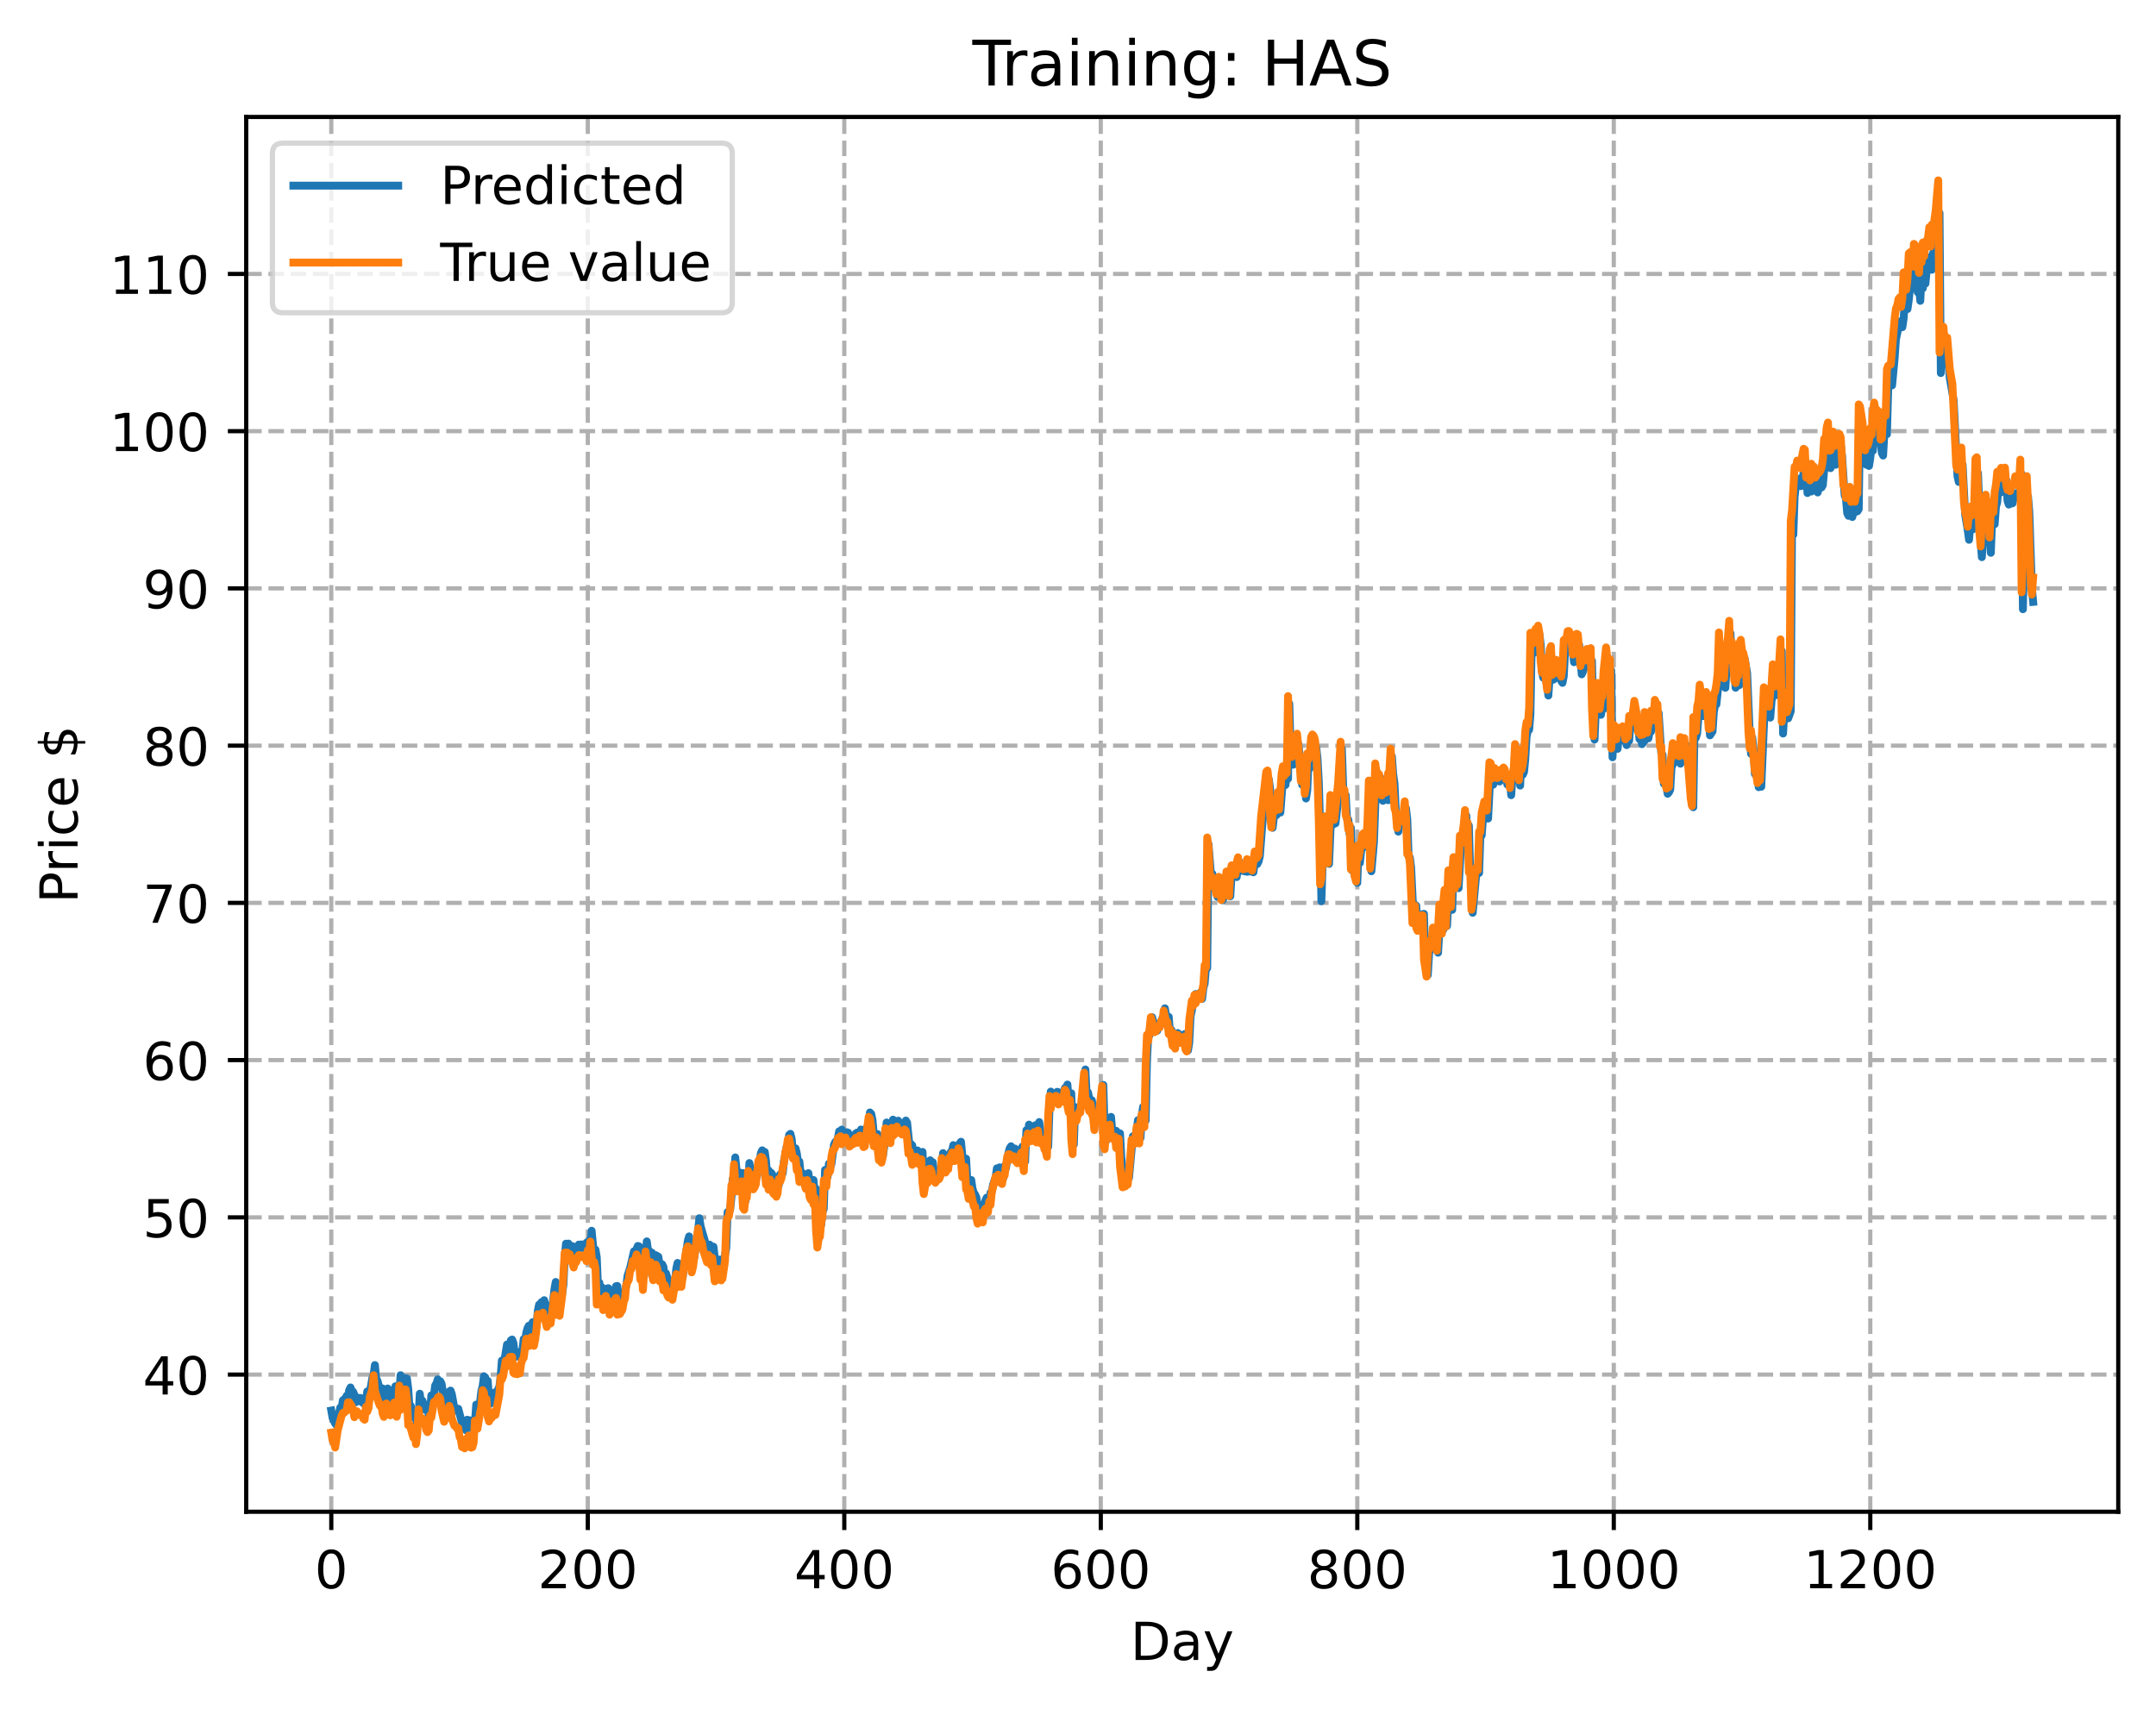 <?xml version="1.0" encoding="utf-8" standalone="no"?>
<!DOCTYPE svg PUBLIC "-//W3C//DTD SVG 1.1//EN"
  "http://www.w3.org/Graphics/SVG/1.1/DTD/svg11.dtd">
<!-- Created with matplotlib (https://matplotlib.org/) -->
<svg height="325.986pt" version="1.1" viewBox="0 0 411.286 325.986" width="411.286pt" xmlns="http://www.w3.org/2000/svg" xmlns:xlink="http://www.w3.org/1999/xlink">
 <defs>
  <style type="text/css">
*{stroke-linecap:butt;stroke-linejoin:round;}
  </style>
 </defs>
 <g id="figure_1">
  <g id="patch_1">
   <path d="M 0 325.986 
L 411.286 325.986 
L 411.286 0 
L 0 0 
z
" style="fill:#ffffff;"/>
  </g>
  <g id="axes_1">
   <g id="patch_2">
    <path d="M 46.966 288.43 
L 404.086 288.43 
L 404.086 22.318 
L 46.966 22.318 
z
" style="fill:#ffffff;"/>
   </g>
   <g id="matplotlib.axis_1">
    <g id="xtick_1">
     <g id="line2d_1">
      <path clip-path="url(#pb696dfa14c)" d="M 63.198 288.43 
L 63.198 22.318 
" style="fill:none;stroke:#b0b0b0;stroke-dasharray:2.96,1.28;stroke-dashoffset:0;stroke-width:0.8;"/>
     </g>
     <g id="line2d_2">
      <defs>
       <path d="M 0 0 
L 0 3.5 
" id="m006fcfc350" style="stroke:#000000;stroke-width:0.8;"/>
      </defs>
      <g>
       <use style="stroke:#000000;stroke-width:0.8;" x="63.198" xlink:href="#m006fcfc350" y="288.43"/>
      </g>
     </g>
     <g id="text_1">
      <!-- 0 -->
      <defs>
       <path d="M 31.781 66.406 
Q 24.172 66.406 20.328 58.906 
Q 16.5 51.422 16.5 36.375 
Q 16.5 21.391 20.328 13.891 
Q 24.172 6.391 31.781 6.391 
Q 39.453 6.391 43.281 13.891 
Q 47.125 21.391 47.125 36.375 
Q 47.125 51.422 43.281 58.906 
Q 39.453 66.406 31.781 66.406 
z
M 31.781 74.219 
Q 44.047 74.219 50.516 64.516 
Q 56.984 54.828 56.984 36.375 
Q 56.984 17.969 50.516 8.266 
Q 44.047 -1.422 31.781 -1.422 
Q 19.531 -1.422 13.062 8.266 
Q 6.594 17.969 6.594 36.375 
Q 6.594 54.828 13.062 64.516 
Q 19.531 74.219 31.781 74.219 
z
" id="DejaVuSans-48"/>
      </defs>
      <g transform="translate(60.017 303.029)scale(0.1 -0.1)">
       <use xlink:href="#DejaVuSans-48"/>
      </g>
     </g>
    </g>
    <g id="xtick_2">
     <g id="line2d_3">
      <path clip-path="url(#pb696dfa14c)" d="M 112.129 288.43 
L 112.129 22.318 
" style="fill:none;stroke:#b0b0b0;stroke-dasharray:2.96,1.28;stroke-dashoffset:0;stroke-width:0.8;"/>
     </g>
     <g id="line2d_4">
      <g>
       <use style="stroke:#000000;stroke-width:0.8;" x="112.129" xlink:href="#m006fcfc350" y="288.43"/>
      </g>
     </g>
     <g id="text_2">
      <!-- 200 -->
      <defs>
       <path d="M 19.188 8.297 
L 53.609 8.297 
L 53.609 0 
L 7.328 0 
L 7.328 8.297 
Q 12.938 14.109 22.625 23.891 
Q 32.328 33.688 34.812 36.531 
Q 39.547 41.844 41.422 45.531 
Q 43.312 49.219 43.312 52.781 
Q 43.312 58.594 39.234 62.25 
Q 35.156 65.922 28.609 65.922 
Q 23.969 65.922 18.812 64.312 
Q 13.672 62.703 7.812 59.422 
L 7.812 69.391 
Q 13.766 71.781 18.938 73 
Q 24.125 74.219 28.422 74.219 
Q 39.75 74.219 46.484 68.547 
Q 53.219 62.891 53.219 53.422 
Q 53.219 48.922 51.531 44.891 
Q 49.859 40.875 45.406 35.406 
Q 44.188 33.984 37.641 27.219 
Q 31.109 20.453 19.188 8.297 
z
" id="DejaVuSans-50"/>
      </defs>
      <g transform="translate(102.585 303.029)scale(0.1 -0.1)">
       <use xlink:href="#DejaVuSans-50"/>
       <use x="63.623" xlink:href="#DejaVuSans-48"/>
       <use x="127.246" xlink:href="#DejaVuSans-48"/>
      </g>
     </g>
    </g>
    <g id="xtick_3">
     <g id="line2d_5">
      <path clip-path="url(#pb696dfa14c)" d="M 161.06 288.43 
L 161.06 22.318 
" style="fill:none;stroke:#b0b0b0;stroke-dasharray:2.96,1.28;stroke-dashoffset:0;stroke-width:0.8;"/>
     </g>
     <g id="line2d_6">
      <g>
       <use style="stroke:#000000;stroke-width:0.8;" x="161.06" xlink:href="#m006fcfc350" y="288.43"/>
      </g>
     </g>
     <g id="text_3">
      <!-- 400 -->
      <defs>
       <path d="M 37.797 64.312 
L 12.891 25.391 
L 37.797 25.391 
z
M 35.203 72.906 
L 47.609 72.906 
L 47.609 25.391 
L 58.016 25.391 
L 58.016 17.188 
L 47.609 17.188 
L 47.609 0 
L 37.797 0 
L 37.797 17.188 
L 4.891 17.188 
L 4.891 26.703 
z
" id="DejaVuSans-52"/>
      </defs>
      <g transform="translate(151.516 303.029)scale(0.1 -0.1)">
       <use xlink:href="#DejaVuSans-52"/>
       <use x="63.623" xlink:href="#DejaVuSans-48"/>
       <use x="127.246" xlink:href="#DejaVuSans-48"/>
      </g>
     </g>
    </g>
    <g id="xtick_4">
     <g id="line2d_7">
      <path clip-path="url(#pb696dfa14c)" d="M 209.99 288.43 
L 209.99 22.318 
" style="fill:none;stroke:#b0b0b0;stroke-dasharray:2.96,1.28;stroke-dashoffset:0;stroke-width:0.8;"/>
     </g>
     <g id="line2d_8">
      <g>
       <use style="stroke:#000000;stroke-width:0.8;" x="209.99" xlink:href="#m006fcfc350" y="288.43"/>
      </g>
     </g>
     <g id="text_4">
      <!-- 600 -->
      <defs>
       <path d="M 33.016 40.375 
Q 26.375 40.375 22.484 35.828 
Q 18.609 31.297 18.609 23.391 
Q 18.609 15.531 22.484 10.953 
Q 26.375 6.391 33.016 6.391 
Q 39.656 6.391 43.531 10.953 
Q 47.406 15.531 47.406 23.391 
Q 47.406 31.297 43.531 35.828 
Q 39.656 40.375 33.016 40.375 
z
M 52.594 71.297 
L 52.594 62.312 
Q 48.875 64.062 45.094 64.984 
Q 41.312 65.922 37.594 65.922 
Q 27.828 65.922 22.672 59.328 
Q 17.531 52.734 16.797 39.406 
Q 19.672 43.656 24.016 45.922 
Q 28.375 48.188 33.594 48.188 
Q 44.578 48.188 50.953 41.516 
Q 57.328 34.859 57.328 23.391 
Q 57.328 12.156 50.688 5.359 
Q 44.047 -1.422 33.016 -1.422 
Q 20.359 -1.422 13.672 8.266 
Q 6.984 17.969 6.984 36.375 
Q 6.984 53.656 15.188 63.938 
Q 23.391 74.219 37.203 74.219 
Q 40.922 74.219 44.703 73.484 
Q 48.484 72.75 52.594 71.297 
z
" id="DejaVuSans-54"/>
      </defs>
      <g transform="translate(200.446 303.029)scale(0.1 -0.1)">
       <use xlink:href="#DejaVuSans-54"/>
       <use x="63.623" xlink:href="#DejaVuSans-48"/>
       <use x="127.246" xlink:href="#DejaVuSans-48"/>
      </g>
     </g>
    </g>
    <g id="xtick_5">
     <g id="line2d_9">
      <path clip-path="url(#pb696dfa14c)" d="M 258.921 288.43 
L 258.921 22.318 
" style="fill:none;stroke:#b0b0b0;stroke-dasharray:2.96,1.28;stroke-dashoffset:0;stroke-width:0.8;"/>
     </g>
     <g id="line2d_10">
      <g>
       <use style="stroke:#000000;stroke-width:0.8;" x="258.921" xlink:href="#m006fcfc350" y="288.43"/>
      </g>
     </g>
     <g id="text_5">
      <!-- 800 -->
      <defs>
       <path d="M 31.781 34.625 
Q 24.75 34.625 20.719 30.859 
Q 16.703 27.094 16.703 20.516 
Q 16.703 13.922 20.719 10.156 
Q 24.75 6.391 31.781 6.391 
Q 38.812 6.391 42.859 10.172 
Q 46.922 13.969 46.922 20.516 
Q 46.922 27.094 42.891 30.859 
Q 38.875 34.625 31.781 34.625 
z
M 21.922 38.812 
Q 15.578 40.375 12.031 44.719 
Q 8.5 49.078 8.5 55.328 
Q 8.5 64.062 14.719 69.141 
Q 20.953 74.219 31.781 74.219 
Q 42.672 74.219 48.875 69.141 
Q 55.078 64.062 55.078 55.328 
Q 55.078 49.078 51.531 44.719 
Q 48 40.375 41.703 38.812 
Q 48.828 37.156 52.797 32.312 
Q 56.781 27.484 56.781 20.516 
Q 56.781 9.906 50.312 4.234 
Q 43.844 -1.422 31.781 -1.422 
Q 19.734 -1.422 13.25 4.234 
Q 6.781 9.906 6.781 20.516 
Q 6.781 27.484 10.781 32.312 
Q 14.797 37.156 21.922 38.812 
z
M 18.312 54.391 
Q 18.312 48.734 21.844 45.562 
Q 25.391 42.391 31.781 42.391 
Q 38.141 42.391 41.719 45.562 
Q 45.312 48.734 45.312 54.391 
Q 45.312 60.062 41.719 63.234 
Q 38.141 66.406 31.781 66.406 
Q 25.391 66.406 21.844 63.234 
Q 18.312 60.062 18.312 54.391 
z
" id="DejaVuSans-56"/>
      </defs>
      <g transform="translate(249.377 303.029)scale(0.1 -0.1)">
       <use xlink:href="#DejaVuSans-56"/>
       <use x="63.623" xlink:href="#DejaVuSans-48"/>
       <use x="127.246" xlink:href="#DejaVuSans-48"/>
      </g>
     </g>
    </g>
    <g id="xtick_6">
     <g id="line2d_11">
      <path clip-path="url(#pb696dfa14c)" d="M 307.851 288.43 
L 307.851 22.318 
" style="fill:none;stroke:#b0b0b0;stroke-dasharray:2.96,1.28;stroke-dashoffset:0;stroke-width:0.8;"/>
     </g>
     <g id="line2d_12">
      <g>
       <use style="stroke:#000000;stroke-width:0.8;" x="307.851" xlink:href="#m006fcfc350" y="288.43"/>
      </g>
     </g>
     <g id="text_6">
      <!-- 1000 -->
      <defs>
       <path d="M 12.406 8.297 
L 28.516 8.297 
L 28.516 63.922 
L 10.984 60.406 
L 10.984 69.391 
L 28.422 72.906 
L 38.281 72.906 
L 38.281 8.297 
L 54.391 8.297 
L 54.391 0 
L 12.406 0 
z
" id="DejaVuSans-49"/>
      </defs>
      <g transform="translate(295.126 303.029)scale(0.1 -0.1)">
       <use xlink:href="#DejaVuSans-49"/>
       <use x="63.623" xlink:href="#DejaVuSans-48"/>
       <use x="127.246" xlink:href="#DejaVuSans-48"/>
       <use x="190.869" xlink:href="#DejaVuSans-48"/>
      </g>
     </g>
    </g>
    <g id="xtick_7">
     <g id="line2d_13">
      <path clip-path="url(#pb696dfa14c)" d="M 356.782 288.43 
L 356.782 22.318 
" style="fill:none;stroke:#b0b0b0;stroke-dasharray:2.96,1.28;stroke-dashoffset:0;stroke-width:0.8;"/>
     </g>
     <g id="line2d_14">
      <g>
       <use style="stroke:#000000;stroke-width:0.8;" x="356.782" xlink:href="#m006fcfc350" y="288.43"/>
      </g>
     </g>
     <g id="text_7">
      <!-- 1200 -->
      <g transform="translate(344.057 303.029)scale(0.1 -0.1)">
       <use xlink:href="#DejaVuSans-49"/>
       <use x="63.623" xlink:href="#DejaVuSans-50"/>
       <use x="127.246" xlink:href="#DejaVuSans-48"/>
       <use x="190.869" xlink:href="#DejaVuSans-48"/>
      </g>
     </g>
    </g>
    <g id="text_8">
     <!-- Day -->
     <defs>
      <path d="M 19.672 64.797 
L 19.672 8.109 
L 31.594 8.109 
Q 46.688 8.109 53.688 14.938 
Q 60.688 21.781 60.688 36.531 
Q 60.688 51.172 53.688 57.984 
Q 46.688 64.797 31.594 64.797 
z
M 9.812 72.906 
L 30.078 72.906 
Q 51.266 72.906 61.172 64.094 
Q 71.094 55.281 71.094 36.531 
Q 71.094 17.672 61.125 8.828 
Q 51.172 0 30.078 0 
L 9.812 0 
z
" id="DejaVuSans-68"/>
      <path d="M 34.281 27.484 
Q 23.391 27.484 19.188 25 
Q 14.984 22.516 14.984 16.5 
Q 14.984 11.719 18.141 8.906 
Q 21.297 6.109 26.703 6.109 
Q 34.188 6.109 38.703 11.406 
Q 43.219 16.703 43.219 25.484 
L 43.219 27.484 
z
M 52.203 31.203 
L 52.203 0 
L 43.219 0 
L 43.219 8.297 
Q 40.141 3.328 35.547 0.953 
Q 30.953 -1.422 24.312 -1.422 
Q 15.922 -1.422 10.953 3.297 
Q 6 8.016 6 15.922 
Q 6 25.141 12.172 29.828 
Q 18.359 34.516 30.609 34.516 
L 43.219 34.516 
L 43.219 35.406 
Q 43.219 41.609 39.141 45 
Q 35.062 48.391 27.688 48.391 
Q 23 48.391 18.547 47.266 
Q 14.109 46.141 10.016 43.891 
L 10.016 52.203 
Q 14.938 54.109 19.578 55.047 
Q 24.219 56 28.609 56 
Q 40.484 56 46.344 49.844 
Q 52.203 43.703 52.203 31.203 
z
" id="DejaVuSans-97"/>
      <path d="M 32.172 -5.078 
Q 28.375 -14.844 24.75 -17.812 
Q 21.141 -20.797 15.094 -20.797 
L 7.906 -20.797 
L 7.906 -13.281 
L 13.188 -13.281 
Q 16.891 -13.281 18.938 -11.516 
Q 21 -9.766 23.484 -3.219 
L 25.094 0.875 
L 2.984 54.688 
L 12.5 54.688 
L 29.594 11.922 
L 46.688 54.688 
L 56.203 54.688 
z
" id="DejaVuSans-121"/>
     </defs>
     <g transform="translate(215.652 316.707)scale(0.1 -0.1)">
      <use xlink:href="#DejaVuSans-68"/>
      <use x="77.002" xlink:href="#DejaVuSans-97"/>
      <use x="138.281" xlink:href="#DejaVuSans-121"/>
     </g>
    </g>
   </g>
   <g id="matplotlib.axis_2">
    <g id="ytick_1">
     <g id="line2d_15">
      <path clip-path="url(#pb696dfa14c)" d="M 46.966 262.264 
L 404.086 262.264 
" style="fill:none;stroke:#b0b0b0;stroke-dasharray:2.96,1.28;stroke-dashoffset:0;stroke-width:0.8;"/>
     </g>
     <g id="line2d_16">
      <defs>
       <path d="M 0 0 
L -3.5 0 
" id="ma3ff22c013" style="stroke:#000000;stroke-width:0.8;"/>
      </defs>
      <g>
       <use style="stroke:#000000;stroke-width:0.8;" x="46.966" xlink:href="#ma3ff22c013" y="262.264"/>
      </g>
     </g>
     <g id="text_9">
      <!-- 40 -->
      <g transform="translate(27.241 266.063)scale(0.1 -0.1)">
       <use xlink:href="#DejaVuSans-52"/>
       <use x="63.623" xlink:href="#DejaVuSans-48"/>
      </g>
     </g>
    </g>
    <g id="ytick_2">
     <g id="line2d_17">
      <path clip-path="url(#pb696dfa14c)" d="M 46.966 232.264 
L 404.086 232.264 
" style="fill:none;stroke:#b0b0b0;stroke-dasharray:2.96,1.28;stroke-dashoffset:0;stroke-width:0.8;"/>
     </g>
     <g id="line2d_18">
      <g>
       <use style="stroke:#000000;stroke-width:0.8;" x="46.966" xlink:href="#ma3ff22c013" y="232.264"/>
      </g>
     </g>
     <g id="text_10">
      <!-- 50 -->
      <defs>
       <path d="M 10.797 72.906 
L 49.516 72.906 
L 49.516 64.594 
L 19.828 64.594 
L 19.828 46.734 
Q 21.969 47.469 24.109 47.828 
Q 26.266 48.188 28.422 48.188 
Q 40.625 48.188 47.75 41.5 
Q 54.891 34.812 54.891 23.391 
Q 54.891 11.625 47.562 5.094 
Q 40.234 -1.422 26.906 -1.422 
Q 22.312 -1.422 17.547 -0.641 
Q 12.797 0.141 7.719 1.703 
L 7.719 11.625 
Q 12.109 9.234 16.797 8.062 
Q 21.484 6.891 26.703 6.891 
Q 35.156 6.891 40.078 11.328 
Q 45.016 15.766 45.016 23.391 
Q 45.016 31 40.078 35.438 
Q 35.156 39.891 26.703 39.891 
Q 22.75 39.891 18.812 39.016 
Q 14.891 38.141 10.797 36.281 
z
" id="DejaVuSans-53"/>
      </defs>
      <g transform="translate(27.241 236.063)scale(0.1 -0.1)">
       <use xlink:href="#DejaVuSans-53"/>
       <use x="63.623" xlink:href="#DejaVuSans-48"/>
      </g>
     </g>
    </g>
    <g id="ytick_3">
     <g id="line2d_19">
      <path clip-path="url(#pb696dfa14c)" d="M 46.966 202.264 
L 404.086 202.264 
" style="fill:none;stroke:#b0b0b0;stroke-dasharray:2.96,1.28;stroke-dashoffset:0;stroke-width:0.8;"/>
     </g>
     <g id="line2d_20">
      <g>
       <use style="stroke:#000000;stroke-width:0.8;" x="46.966" xlink:href="#ma3ff22c013" y="202.264"/>
      </g>
     </g>
     <g id="text_11">
      <!-- 60 -->
      <g transform="translate(27.241 206.063)scale(0.1 -0.1)">
       <use xlink:href="#DejaVuSans-54"/>
       <use x="63.623" xlink:href="#DejaVuSans-48"/>
      </g>
     </g>
    </g>
    <g id="ytick_4">
     <g id="line2d_21">
      <path clip-path="url(#pb696dfa14c)" d="M 46.966 172.264 
L 404.086 172.264 
" style="fill:none;stroke:#b0b0b0;stroke-dasharray:2.96,1.28;stroke-dashoffset:0;stroke-width:0.8;"/>
     </g>
     <g id="line2d_22">
      <g>
       <use style="stroke:#000000;stroke-width:0.8;" x="46.966" xlink:href="#ma3ff22c013" y="172.264"/>
      </g>
     </g>
     <g id="text_12">
      <!-- 70 -->
      <defs>
       <path d="M 8.203 72.906 
L 55.078 72.906 
L 55.078 68.703 
L 28.609 0 
L 18.312 0 
L 43.219 64.594 
L 8.203 64.594 
z
" id="DejaVuSans-55"/>
      </defs>
      <g transform="translate(27.241 176.063)scale(0.1 -0.1)">
       <use xlink:href="#DejaVuSans-55"/>
       <use x="63.623" xlink:href="#DejaVuSans-48"/>
      </g>
     </g>
    </g>
    <g id="ytick_5">
     <g id="line2d_23">
      <path clip-path="url(#pb696dfa14c)" d="M 46.966 142.264 
L 404.086 142.264 
" style="fill:none;stroke:#b0b0b0;stroke-dasharray:2.96,1.28;stroke-dashoffset:0;stroke-width:0.8;"/>
     </g>
     <g id="line2d_24">
      <g>
       <use style="stroke:#000000;stroke-width:0.8;" x="46.966" xlink:href="#ma3ff22c013" y="142.264"/>
      </g>
     </g>
     <g id="text_13">
      <!-- 80 -->
      <g transform="translate(27.241 146.063)scale(0.1 -0.1)">
       <use xlink:href="#DejaVuSans-56"/>
       <use x="63.623" xlink:href="#DejaVuSans-48"/>
      </g>
     </g>
    </g>
    <g id="ytick_6">
     <g id="line2d_25">
      <path clip-path="url(#pb696dfa14c)" d="M 46.966 112.264 
L 404.086 112.264 
" style="fill:none;stroke:#b0b0b0;stroke-dasharray:2.96,1.28;stroke-dashoffset:0;stroke-width:0.8;"/>
     </g>
     <g id="line2d_26">
      <g>
       <use style="stroke:#000000;stroke-width:0.8;" x="46.966" xlink:href="#ma3ff22c013" y="112.264"/>
      </g>
     </g>
     <g id="text_14">
      <!-- 90 -->
      <defs>
       <path d="M 10.984 1.516 
L 10.984 10.5 
Q 14.703 8.734 18.5 7.812 
Q 22.312 6.891 25.984 6.891 
Q 35.75 6.891 40.891 13.453 
Q 46.047 20.016 46.781 33.406 
Q 43.953 29.203 39.594 26.953 
Q 35.25 24.703 29.984 24.703 
Q 19.047 24.703 12.672 31.312 
Q 6.297 37.938 6.297 49.422 
Q 6.297 60.641 12.938 67.422 
Q 19.578 74.219 30.609 74.219 
Q 43.266 74.219 49.922 64.516 
Q 56.594 54.828 56.594 36.375 
Q 56.594 19.141 48.406 8.859 
Q 40.234 -1.422 26.422 -1.422 
Q 22.703 -1.422 18.891 -0.688 
Q 15.094 0.047 10.984 1.516 
z
M 30.609 32.422 
Q 37.25 32.422 41.125 36.953 
Q 45.016 41.5 45.016 49.422 
Q 45.016 57.281 41.125 61.844 
Q 37.25 66.406 30.609 66.406 
Q 23.969 66.406 20.094 61.844 
Q 16.219 57.281 16.219 49.422 
Q 16.219 41.5 20.094 36.953 
Q 23.969 32.422 30.609 32.422 
z
" id="DejaVuSans-57"/>
      </defs>
      <g transform="translate(27.241 116.063)scale(0.1 -0.1)">
       <use xlink:href="#DejaVuSans-57"/>
       <use x="63.623" xlink:href="#DejaVuSans-48"/>
      </g>
     </g>
    </g>
    <g id="ytick_7">
     <g id="line2d_27">
      <path clip-path="url(#pb696dfa14c)" d="M 46.966 82.264 
L 404.086 82.264 
" style="fill:none;stroke:#b0b0b0;stroke-dasharray:2.96,1.28;stroke-dashoffset:0;stroke-width:0.8;"/>
     </g>
     <g id="line2d_28">
      <g>
       <use style="stroke:#000000;stroke-width:0.8;" x="46.966" xlink:href="#ma3ff22c013" y="82.264"/>
      </g>
     </g>
     <g id="text_15">
      <!-- 100 -->
      <g transform="translate(20.878 86.063)scale(0.1 -0.1)">
       <use xlink:href="#DejaVuSans-49"/>
       <use x="63.623" xlink:href="#DejaVuSans-48"/>
       <use x="127.246" xlink:href="#DejaVuSans-48"/>
      </g>
     </g>
    </g>
    <g id="ytick_8">
     <g id="line2d_29">
      <path clip-path="url(#pb696dfa14c)" d="M 46.966 52.264 
L 404.086 52.264 
" style="fill:none;stroke:#b0b0b0;stroke-dasharray:2.96,1.28;stroke-dashoffset:0;stroke-width:0.8;"/>
     </g>
     <g id="line2d_30">
      <g>
       <use style="stroke:#000000;stroke-width:0.8;" x="46.966" xlink:href="#ma3ff22c013" y="52.264"/>
      </g>
     </g>
     <g id="text_16">
      <!-- 110 -->
      <g transform="translate(20.878 56.063)scale(0.1 -0.1)">
       <use xlink:href="#DejaVuSans-49"/>
       <use x="63.623" xlink:href="#DejaVuSans-49"/>
       <use x="127.246" xlink:href="#DejaVuSans-48"/>
      </g>
     </g>
    </g>
    <g id="text_17">
     <!-- Price $ -->
     <defs>
      <path d="M 19.672 64.797 
L 19.672 37.406 
L 32.078 37.406 
Q 38.969 37.406 42.719 40.969 
Q 46.484 44.531 46.484 51.125 
Q 46.484 57.672 42.719 61.234 
Q 38.969 64.797 32.078 64.797 
z
M 9.812 72.906 
L 32.078 72.906 
Q 44.344 72.906 50.609 67.359 
Q 56.891 61.812 56.891 51.125 
Q 56.891 40.328 50.609 34.812 
Q 44.344 29.297 32.078 29.297 
L 19.672 29.297 
L 19.672 0 
L 9.812 0 
z
" id="DejaVuSans-80"/>
      <path d="M 41.109 46.297 
Q 39.594 47.172 37.812 47.578 
Q 36.031 48 33.891 48 
Q 26.266 48 22.188 43.047 
Q 18.109 38.094 18.109 28.812 
L 18.109 0 
L 9.078 0 
L 9.078 54.688 
L 18.109 54.688 
L 18.109 46.188 
Q 20.953 51.172 25.484 53.578 
Q 30.031 56 36.531 56 
Q 37.453 56 38.578 55.875 
Q 39.703 55.766 41.062 55.516 
z
" id="DejaVuSans-114"/>
      <path d="M 9.422 54.688 
L 18.406 54.688 
L 18.406 0 
L 9.422 0 
z
M 9.422 75.984 
L 18.406 75.984 
L 18.406 64.594 
L 9.422 64.594 
z
" id="DejaVuSans-105"/>
      <path d="M 48.781 52.594 
L 48.781 44.188 
Q 44.969 46.297 41.141 47.344 
Q 37.312 48.391 33.406 48.391 
Q 24.656 48.391 19.812 42.844 
Q 14.984 37.312 14.984 27.297 
Q 14.984 17.281 19.812 11.734 
Q 24.656 6.203 33.406 6.203 
Q 37.312 6.203 41.141 7.25 
Q 44.969 8.297 48.781 10.406 
L 48.781 2.094 
Q 45.016 0.344 40.984 -0.531 
Q 36.969 -1.422 32.422 -1.422 
Q 20.062 -1.422 12.781 6.344 
Q 5.516 14.109 5.516 27.297 
Q 5.516 40.672 12.859 48.328 
Q 20.219 56 33.016 56 
Q 37.156 56 41.109 55.141 
Q 45.062 54.297 48.781 52.594 
z
" id="DejaVuSans-99"/>
      <path d="M 56.203 29.594 
L 56.203 25.203 
L 14.891 25.203 
Q 15.484 15.922 20.484 11.062 
Q 25.484 6.203 34.422 6.203 
Q 39.594 6.203 44.453 7.469 
Q 49.312 8.734 54.109 11.281 
L 54.109 2.781 
Q 49.266 0.734 44.188 -0.344 
Q 39.109 -1.422 33.891 -1.422 
Q 20.797 -1.422 13.156 6.188 
Q 5.516 13.812 5.516 26.812 
Q 5.516 40.234 12.766 48.109 
Q 20.016 56 32.328 56 
Q 43.359 56 49.781 48.891 
Q 56.203 41.797 56.203 29.594 
z
M 47.219 32.234 
Q 47.125 39.594 43.094 43.984 
Q 39.062 48.391 32.422 48.391 
Q 24.906 48.391 20.391 44.141 
Q 15.875 39.891 15.188 32.172 
z
" id="DejaVuSans-101"/>
      <path id="DejaVuSans-32"/>
      <path d="M 33.797 -14.703 
L 28.906 -14.703 
L 28.859 0 
Q 23.734 0.094 18.609 1.188 
Q 13.484 2.297 8.297 4.5 
L 8.297 13.281 
Q 13.281 10.156 18.375 8.562 
Q 23.484 6.984 28.906 6.938 
L 28.906 29.203 
Q 18.109 30.953 13.203 35.156 
Q 8.297 39.359 8.297 46.688 
Q 8.297 54.641 13.625 59.219 
Q 18.953 63.812 28.906 64.5 
L 28.906 75.984 
L 33.797 75.984 
L 33.797 64.656 
Q 38.328 64.453 42.578 63.688 
Q 46.828 62.938 50.875 61.625 
L 50.875 53.078 
Q 46.828 55.125 42.547 56.25 
Q 38.281 57.375 33.797 57.562 
L 33.797 36.719 
Q 44.875 35.016 50.094 30.609 
Q 55.328 26.219 55.328 18.609 
Q 55.328 10.359 49.781 5.594 
Q 44.234 0.828 33.797 0.094 
z
M 28.906 37.594 
L 28.906 57.625 
Q 23.25 56.984 20.266 54.391 
Q 17.281 51.812 17.281 47.516 
Q 17.281 43.312 20.031 40.969 
Q 22.797 38.625 28.906 37.594 
z
M 33.797 28.219 
L 33.797 7.078 
Q 39.984 7.906 43.141 10.594 
Q 46.297 13.281 46.297 17.672 
Q 46.297 21.969 43.281 24.5 
Q 40.281 27.047 33.797 28.219 
z
" id="DejaVuSans-36"/>
     </defs>
     <g transform="translate(14.798 172.342)rotate(-90)scale(0.1 -0.1)">
      <use xlink:href="#DejaVuSans-80"/>
      <use x="58.553" xlink:href="#DejaVuSans-114"/>
      <use x="99.666" xlink:href="#DejaVuSans-105"/>
      <use x="127.449" xlink:href="#DejaVuSans-99"/>
      <use x="182.43" xlink:href="#DejaVuSans-101"/>
      <use x="243.953" xlink:href="#DejaVuSans-32"/>
      <use x="275.74" xlink:href="#DejaVuSans-36"/>
     </g>
    </g>
   </g>
   <g id="line2d_31">
    <path clip-path="url(#pb696dfa14c)" d="M 63.198 269.13 
L 63.443 270.497 
L 63.932 271.589 
L 64.177 271.872 
L 64.911 268.559 
L 65.156 268.851 
L 65.4 267.173 
L 65.89 266.793 
L 66.134 266.301 
L 66.379 266.477 
L 66.623 265.211 
L 66.868 264.717 
L 67.113 265.422 
L 67.357 265.526 
L 67.602 266.12 
L 67.847 267.552 
L 68.091 267.383 
L 68.336 266.687 
L 68.581 266.867 
L 68.825 266.72 
L 69.07 267.577 
L 69.315 267.125 
L 69.559 267.975 
L 69.804 267.898 
L 70.049 265.479 
L 70.293 266.649 
L 70.538 265.743 
L 71.027 262.931 
L 71.272 262.246 
L 71.517 260.447 
L 71.761 262.981 
L 72.006 263.439 
L 72.495 265.265 
L 72.74 265.366 
L 72.984 264.906 
L 73.229 266.476 
L 73.718 267.247 
L 73.963 264.916 
L 74.452 265.623 
L 74.697 266.92 
L 74.942 266.753 
L 75.186 266.357 
L 75.431 264.487 
L 75.676 266.383 
L 75.92 266.988 
L 76.165 266.372 
L 76.41 262.375 
L 76.654 266.64 
L 77.144 263.008 
L 77.388 262.95 
L 77.633 263.019 
L 77.878 264.975 
L 78.122 268.652 
L 78.367 268.225 
L 78.611 270.289 
L 78.856 270.271 
L 79.101 270.522 
L 79.345 269.674 
L 79.59 272.224 
L 79.835 270.587 
L 80.079 265.911 
L 80.324 267.918 
L 80.569 267.216 
L 80.813 267.868 
L 81.058 268.96 
L 81.303 268.076 
L 81.547 268.703 
L 81.792 270.006 
L 82.037 269.557 
L 82.281 266.233 
L 82.526 266.568 
L 82.771 266.211 
L 83.015 264.336 
L 83.26 263.953 
L 83.505 263.17 
L 83.749 263.809 
L 83.994 263.537 
L 84.239 264.01 
L 84.728 267.222 
L 84.972 267.918 
L 85.217 267.776 
L 85.706 265.51 
L 85.951 265.318 
L 86.196 266.012 
L 86.685 268.685 
L 86.93 268.808 
L 87.174 269.193 
L 87.419 268.781 
L 88.398 272.472 
L 88.642 272.303 
L 88.887 272.88 
L 89.132 270.875 
L 89.376 271.161 
L 89.621 270.977 
L 90.355 272.858 
L 90.599 271.47 
L 90.844 267.988 
L 91.089 268.024 
L 91.333 269.523 
L 91.823 265.425 
L 92.067 264.479 
L 92.312 262.582 
L 92.557 262.785 
L 92.801 264.181 
L 93.046 263.456 
L 93.291 267.056 
L 93.535 267.839 
L 93.78 266.983 
L 94.025 267.161 
L 94.269 265.704 
L 94.514 266.016 
L 94.759 266.769 
L 95.003 265.118 
L 95.248 264.589 
L 95.493 262.798 
L 95.737 259.576 
L 95.982 260.157 
L 96.227 259.504 
L 96.716 256.528 
L 96.96 258.036 
L 97.45 255.728 
L 97.694 255.574 
L 97.939 256.223 
L 98.184 258.151 
L 98.428 258.87 
L 98.673 257.956 
L 98.918 258.396 
L 99.407 258.681 
L 99.652 257.684 
L 99.896 255.483 
L 100.141 256.471 
L 100.386 254.304 
L 100.63 253.413 
L 100.875 252.946 
L 101.12 254.285 
L 101.364 252.886 
L 101.609 252.257 
L 101.854 252.664 
L 102.098 253.943 
L 102.343 253.033 
L 102.587 250.127 
L 102.832 248.916 
L 103.077 248.774 
L 103.321 248.422 
L 103.566 248.736 
L 103.811 248.068 
L 104.055 248.888 
L 104.3 250.178 
L 104.545 250.21 
L 104.789 249.385 
L 105.034 250.242 
L 105.279 250.362 
L 105.768 245.923 
L 106.013 244.594 
L 106.257 245.719 
L 106.502 248.123 
L 106.747 247.181 
L 106.991 248.53 
L 107.481 245.121 
L 107.725 239.974 
L 107.97 237.28 
L 108.215 238.328 
L 108.459 237.27 
L 108.704 237.896 
L 108.948 238.033 
L 109.193 237.749 
L 109.682 239.824 
L 109.927 238.161 
L 110.172 239.213 
L 110.416 237.46 
L 110.661 237.609 
L 110.906 237.423 
L 111.15 237.911 
L 111.395 238.123 
L 111.64 238.056 
L 111.884 237.086 
L 112.129 239.035 
L 112.374 236.69 
L 112.618 237.746 
L 112.863 234.816 
L 113.352 239.886 
L 113.597 238.424 
L 113.842 239.854 
L 114.086 245.975 
L 114.331 244.712 
L 114.575 246.497 
L 114.82 245.617 
L 115.309 247.956 
L 115.554 246.469 
L 115.799 245.85 
L 116.043 245.776 
L 116.533 247.342 
L 116.777 247.28 
L 117.267 246.853 
L 117.511 245.4 
L 117.756 245.353 
L 118.001 248.067 
L 118.245 246.991 
L 118.49 248.408 
L 118.735 248.032 
L 118.979 246.758 
L 119.224 246.468 
L 119.469 245.248 
L 119.713 243.396 
L 120.203 241.911 
L 120.936 238.734 
L 121.181 239.978 
L 121.426 238.316 
L 121.67 237.723 
L 121.915 237.798 
L 122.404 242.096 
L 122.649 241.247 
L 122.894 243.338 
L 123.383 236.846 
L 123.628 238.621 
L 123.872 238.678 
L 124.117 239.674 
L 124.362 239.005 
L 124.606 241.073 
L 124.851 241.811 
L 125.096 239.476 
L 125.585 239.767 
L 126.074 242.563 
L 126.319 241.228 
L 126.563 241.708 
L 126.808 244.315 
L 127.053 242.942 
L 127.297 243.72 
L 127.542 245.108 
L 127.787 245.5 
L 128.276 245.422 
L 128.521 245.547 
L 128.765 244.5 
L 129.01 242.037 
L 129.255 240.958 
L 129.499 242.849 
L 129.989 243.741 
L 130.233 243.697 
L 130.478 241.244 
L 130.723 240.239 
L 131.212 236.718 
L 131.457 235.894 
L 131.701 239.373 
L 131.946 238.634 
L 132.191 240.144 
L 132.435 239.97 
L 132.68 238.173 
L 132.924 237.29 
L 133.414 232.425 
L 133.658 233.99 
L 135.126 239.064 
L 135.371 237.467 
L 135.616 237.754 
L 135.86 239.612 
L 136.105 237.86 
L 136.594 241.936 
L 137.084 241.006 
L 137.328 240.307 
L 137.573 240.634 
L 137.818 242.222 
L 138.062 241.871 
L 138.307 239.379 
L 138.551 238.119 
L 138.796 231.245 
L 139.041 231.227 
L 139.285 230.758 
L 139.53 228.505 
L 139.775 224.952 
L 140.019 225.115 
L 140.264 220.827 
L 140.753 225.755 
L 140.998 225.09 
L 141.243 223.746 
L 141.487 225.004 
L 141.732 223.828 
L 141.977 228.21 
L 142.221 229.1 
L 142.466 227.516 
L 142.711 226.766 
L 142.955 221.897 
L 143.2 223.218 
L 143.445 223.181 
L 143.689 223.865 
L 143.934 225.452 
L 144.178 225.186 
L 144.423 224.335 
L 145.157 219.969 
L 145.402 219.47 
L 145.646 219.904 
L 145.891 219.784 
L 146.136 221.59 
L 146.38 224.822 
L 146.625 223.297 
L 146.87 225.231 
L 147.114 223.768 
L 147.359 224.137 
L 147.604 225.752 
L 147.848 226.025 
L 148.093 224.834 
L 148.338 226.703 
L 148.582 226.027 
L 148.827 224.049 
L 149.072 224.178 
L 149.316 223.851 
L 149.561 221.443 
L 149.806 220.373 
L 150.05 218.781 
L 150.295 218.337 
L 150.539 216.532 
L 150.784 216.325 
L 151.029 217.32 
L 151.273 220 
L 151.763 219.094 
L 152.007 220.057 
L 152.252 221.932 
L 152.497 221.603 
L 152.741 224.065 
L 152.986 223.712 
L 153.475 224.544 
L 153.72 224.2 
L 153.965 225.379 
L 154.209 223.828 
L 154.699 226.988 
L 154.943 227.583 
L 155.188 225.136 
L 155.433 227.847 
L 155.677 226.819 
L 155.922 234.071 
L 156.166 236.351 
L 156.411 233.318 
L 156.656 233.676 
L 156.9 231.253 
L 157.145 230.654 
L 157.39 223.216 
L 157.634 224.214 
L 157.879 224.494 
L 158.124 222.025 
L 158.368 222.777 
L 158.613 222.046 
L 159.102 218.39 
L 159.347 217.87 
L 159.592 217.762 
L 159.836 217.115 
L 160.081 215.844 
L 160.326 216.579 
L 160.57 215.523 
L 160.815 217.395 
L 161.06 216.043 
L 161.304 217.601 
L 161.549 216.02 
L 161.794 216.118 
L 162.283 217.279 
L 162.527 217.831 
L 162.772 217.581 
L 163.261 216.239 
L 163.506 216.095 
L 163.751 216.859 
L 163.995 216.624 
L 164.24 215.507 
L 164.485 215.586 
L 164.729 218.011 
L 165.219 217.609 
L 165.463 214.913 
L 165.708 214.734 
L 165.953 212.246 
L 166.197 212.506 
L 166.442 213.682 
L 166.687 216.43 
L 166.931 217.39 
L 167.176 216.534 
L 167.421 216.378 
L 167.665 218.606 
L 167.91 219.223 
L 168.154 219.397 
L 168.399 220.71 
L 168.888 217.298 
L 169.133 214.163 
L 169.378 214.602 
L 169.867 216.801 
L 170.112 216.574 
L 170.356 213.623 
L 170.601 215.222 
L 170.846 215.001 
L 171.09 214.146 
L 171.335 213.818 
L 171.58 214.707 
L 171.824 214.584 
L 172.314 215.469 
L 172.803 213.795 
L 173.048 214.208 
L 173.537 219.012 
L 173.782 218.265 
L 174.026 218.529 
L 174.271 220.231 
L 174.515 219.819 
L 174.76 219.836 
L 175.005 219.491 
L 175.249 221.108 
L 175.494 220.156 
L 175.739 220.944 
L 175.983 219.777 
L 176.228 224.398 
L 176.473 226.147 
L 176.962 223.502 
L 177.207 223.957 
L 177.451 221.374 
L 177.696 222.036 
L 177.941 221.749 
L 178.185 223.671 
L 178.43 224.578 
L 178.919 223.582 
L 179.409 223.239 
L 179.653 223.321 
L 179.898 220.003 
L 180.142 220.369 
L 180.632 222.13 
L 180.876 221.55 
L 181.121 221.853 
L 181.366 219.789 
L 181.61 219.592 
L 181.855 218.482 
L 182.1 220.425 
L 182.344 220.342 
L 182.589 218.815 
L 182.834 219.962 
L 183.078 218.142 
L 183.323 217.836 
L 183.812 222.826 
L 184.302 221.069 
L 184.546 225.569 
L 184.791 225.681 
L 185.036 226.633 
L 185.28 225.137 
L 185.525 226.804 
L 185.77 227.61 
L 186.014 227.902 
L 186.259 228.466 
L 186.748 231.689 
L 186.993 231.453 
L 187.237 230.385 
L 187.482 229.829 
L 187.727 231.732 
L 187.971 229.033 
L 188.216 228.513 
L 188.461 229.752 
L 188.705 229.99 
L 188.95 227.556 
L 189.195 227.394 
L 189.439 226.019 
L 189.929 224.572 
L 190.173 222.906 
L 190.418 223.792 
L 190.663 222.728 
L 190.907 224.064 
L 191.152 223.76 
L 191.397 224.774 
L 191.641 222.46 
L 191.886 222.896 
L 192.375 219.964 
L 192.62 219.065 
L 192.864 218.705 
L 193.109 220.521 
L 193.354 219.58 
L 193.598 219.131 
L 193.843 219.648 
L 194.088 220.531 
L 194.332 220.786 
L 194.577 219.595 
L 195.066 218.747 
L 195.311 220.775 
L 195.556 221.613 
L 195.8 215.626 
L 196.045 217.246 
L 196.29 214.569 
L 196.534 216.055 
L 196.779 216.338 
L 197.268 214.887 
L 197.513 214.682 
L 197.758 216.185 
L 198.002 216.913 
L 198.247 214.081 
L 198.491 215.873 
L 198.736 216.159 
L 198.981 217.166 
L 199.225 216.649 
L 199.47 218.185 
L 199.959 218.801 
L 200.204 211.345 
L 200.449 208.267 
L 200.693 210.101 
L 200.938 208.819 
L 201.183 208.991 
L 201.427 209.376 
L 201.672 208.313 
L 201.917 208.377 
L 202.161 209.934 
L 202.406 208.478 
L 202.651 208.577 
L 202.895 209.397 
L 203.14 207.591 
L 203.385 207.5 
L 203.629 206.926 
L 203.874 210.446 
L 204.118 211.21 
L 204.363 208.585 
L 204.608 216.173 
L 204.852 218.368 
L 205.097 211.229 
L 205.342 212.931 
L 205.586 212.667 
L 206.32 210.808 
L 207.054 204.049 
L 207.299 208.987 
L 207.544 208.407 
L 208.033 210.769 
L 208.278 209.913 
L 208.522 211.403 
L 208.767 211.565 
L 209.012 214.069 
L 209.256 212.117 
L 209.501 212.905 
L 209.746 212.427 
L 209.99 210.451 
L 210.235 209.465 
L 210.479 206.994 
L 210.724 215.639 
L 210.969 217.741 
L 211.458 214.935 
L 211.703 214.536 
L 211.947 213.094 
L 212.192 216.016 
L 212.437 216.317 
L 212.681 216.305 
L 212.926 215.752 
L 213.171 216.929 
L 213.415 217.486 
L 213.66 216.236 
L 213.905 220.808 
L 214.394 224.998 
L 214.639 224.108 
L 214.883 224.464 
L 215.128 223.125 
L 215.373 224.749 
L 216.106 216.804 
L 216.351 216.666 
L 216.596 217.292 
L 217.085 213.723 
L 217.33 216.565 
L 217.574 217.106 
L 217.819 212.776 
L 218.064 211.17 
L 218.553 213.79 
L 218.798 202.592 
L 219.042 197.355 
L 219.287 197.536 
L 219.532 194.893 
L 219.776 194.07 
L 220.021 194.905 
L 220.266 195.328 
L 220.51 196.301 
L 220.755 196.649 
L 221 195.674 
L 221.244 195.74 
L 221.489 195.401 
L 221.734 194.232 
L 221.978 194.998 
L 222.223 192.383 
L 222.467 193.876 
L 222.712 194.229 
L 222.957 194.004 
L 223.201 197.171 
L 223.446 196.468 
L 223.691 197.221 
L 223.935 199.387 
L 224.18 197.214 
L 224.425 198.625 
L 224.669 197.099 
L 224.914 197.322 
L 225.159 197.802 
L 225.403 198.695 
L 225.893 197.357 
L 226.137 197.25 
L 226.382 199.475 
L 226.627 200.43 
L 226.871 198.885 
L 227.116 193.895 
L 227.361 192.833 
L 227.605 190.826 
L 227.85 191.458 
L 228.094 189.659 
L 228.339 190.439 
L 228.828 189.715 
L 229.073 189.282 
L 229.318 190.587 
L 229.562 188.481 
L 229.807 187.677 
L 230.052 184.666 
L 230.296 184.712 
L 230.541 161.045 
L 231.03 167.157 
L 231.275 166.711 
L 231.764 169.566 
L 232.009 169.303 
L 232.254 171.112 
L 232.498 170.341 
L 232.743 167.792 
L 232.988 169.172 
L 233.232 171.774 
L 233.477 171.222 
L 233.722 169.306 
L 233.966 169.108 
L 234.211 167.279 
L 234.455 169.981 
L 234.7 170.999 
L 234.945 166.853 
L 235.189 166.226 
L 235.434 166.785 
L 235.923 167.338 
L 236.168 165.302 
L 236.413 164.393 
L 236.657 166.167 
L 236.902 165.757 
L 237.147 165.745 
L 237.391 166.244 
L 237.636 166.01 
L 237.881 166.338 
L 238.125 164.253 
L 238.37 166.27 
L 238.615 166.283 
L 238.859 165.685 
L 239.104 166.428 
L 239.593 162.977 
L 239.838 164.855 
L 240.082 164.381 
L 240.327 163.401 
L 240.816 157.116 
L 241.061 154.74 
L 241.306 153.525 
L 241.55 149.925 
L 241.795 148.177 
L 242.04 148.661 
L 242.284 150.517 
L 242.529 156.017 
L 242.774 157.942 
L 243.018 155.908 
L 243.263 155.601 
L 243.508 155.528 
L 243.752 154.865 
L 243.997 152.365 
L 244.242 155.036 
L 244.731 148.708 
L 244.976 147.756 
L 245.22 149.777 
L 245.465 147.875 
L 245.709 148.592 
L 245.954 134.266 
L 246.199 143.05 
L 246.443 143.494 
L 246.688 145.906 
L 246.933 144.861 
L 247.177 144.938 
L 247.422 144.843 
L 247.667 141.947 
L 247.911 143.917 
L 248.401 149.732 
L 248.645 146.744 
L 248.89 145.752 
L 249.135 152.348 
L 249.379 150.763 
L 249.624 145.245 
L 249.869 146.593 
L 250.113 145.421 
L 250.358 141.778 
L 250.603 141.662 
L 251.092 142.528 
L 251.337 144.784 
L 251.581 149.228 
L 251.826 157.504 
L 252.07 171.954 
L 252.315 164.806 
L 252.56 163.724 
L 252.804 158.534 
L 253.049 156.915 
L 253.294 159.174 
L 253.538 164.826 
L 254.028 153.076 
L 254.272 157.348 
L 254.517 154.123 
L 254.762 157.09 
L 255.496 150.55 
L 255.985 142.882 
L 256.23 150.152 
L 256.474 151.945 
L 256.719 151.723 
L 256.964 156.244 
L 257.208 156.38 
L 257.453 159.128 
L 257.697 157.935 
L 257.942 166.076 
L 258.187 164.725 
L 258.431 167.07 
L 258.676 166.942 
L 258.921 168.449 
L 259.165 162.016 
L 259.41 164.638 
L 259.655 162.303 
L 259.899 161.406 
L 260.144 159.758 
L 260.389 159.79 
L 260.633 160.248 
L 260.878 161.679 
L 261.367 150.834 
L 261.612 166.236 
L 262.101 160.681 
L 262.591 147.162 
L 262.835 148.529 
L 263.08 148.815 
L 263.325 148.336 
L 263.569 150.035 
L 263.814 152.794 
L 264.058 151.539 
L 264.303 151.109 
L 264.548 152.475 
L 264.792 152.673 
L 265.037 148.639 
L 265.282 147.869 
L 265.526 144.34 
L 265.771 147.727 
L 266.016 149.437 
L 266.26 154.647 
L 266.505 156.114 
L 266.75 158.671 
L 266.994 156.168 
L 267.484 155.959 
L 267.728 157.442 
L 268.218 154.216 
L 268.462 156.332 
L 268.707 163.377 
L 268.952 163.591 
L 269.196 165.531 
L 269.685 175.72 
L 269.93 175.587 
L 270.175 172.796 
L 270.419 176.996 
L 270.909 177.132 
L 271.153 175.127 
L 271.398 174.415 
L 271.643 174.355 
L 271.887 182.805 
L 272.132 183.865 
L 272.377 186.019 
L 272.621 181.892 
L 272.866 181.103 
L 273.111 179 
L 273.355 179.258 
L 273.6 177.658 
L 273.845 179.791 
L 274.089 179.949 
L 274.334 181.77 
L 274.823 173.093 
L 275.068 174.736 
L 275.313 177.398 
L 275.557 172.541 
L 275.802 170.23 
L 276.046 176.662 
L 276.536 167.251 
L 277.025 173.6 
L 277.27 166.088 
L 277.514 163.845 
L 277.759 169.425 
L 278.004 165.931 
L 278.248 169.459 
L 278.738 160.702 
L 278.982 162.132 
L 279.472 157.27 
L 279.716 155.61 
L 279.961 160.555 
L 280.206 157.51 
L 280.45 166.195 
L 280.695 166.142 
L 280.94 174.152 
L 281.673 166.24 
L 281.918 166.665 
L 282.163 166.559 
L 282.407 159.281 
L 282.652 159.392 
L 282.897 156.156 
L 283.141 155.061 
L 283.386 153.328 
L 283.631 153.866 
L 283.875 156.178 
L 284.365 146.52 
L 284.609 146.703 
L 284.854 149.711 
L 285.099 147.547 
L 285.343 147.476 
L 285.588 148.915 
L 286.077 149.104 
L 286.567 147.918 
L 286.811 148.188 
L 287.056 147.578 
L 287.301 147.731 
L 287.545 149.684 
L 287.79 149.06 
L 288.034 149.001 
L 288.279 151.716 
L 288.524 148.367 
L 288.768 148.949 
L 289.013 147.674 
L 289.258 143.391 
L 289.502 145.49 
L 289.747 144.429 
L 289.992 149.887 
L 290.236 143.982 
L 290.481 147.821 
L 290.726 147.301 
L 290.97 144.834 
L 291.215 140.58 
L 291.46 139.345 
L 291.704 139.249 
L 291.949 136.282 
L 292.194 122.891 
L 292.683 124.544 
L 292.928 124.192 
L 293.172 122.142 
L 293.417 122.644 
L 293.661 121.027 
L 293.906 122.932 
L 294.151 128.137 
L 294.395 129.311 
L 294.64 126.367 
L 294.885 129.641 
L 295.129 130.768 
L 295.374 132.707 
L 295.863 125.535 
L 296.108 125.797 
L 296.353 129.668 
L 296.597 127.738 
L 296.842 128.794 
L 297.087 127.844 
L 297.331 129.399 
L 297.576 128.794 
L 297.821 129.918 
L 298.065 130.288 
L 298.31 129.022 
L 298.555 124.438 
L 299.044 123.761 
L 299.289 122.131 
L 299.533 122.795 
L 299.778 122.825 
L 300.022 124.115 
L 300.267 126.347 
L 300.512 125.332 
L 300.756 123.798 
L 301.001 123.228 
L 301.246 123.008 
L 301.735 128.658 
L 301.98 128.113 
L 302.224 126.013 
L 302.469 126.976 
L 302.714 127.296 
L 302.958 125.332 
L 303.203 126.702 
L 303.448 126.747 
L 303.692 126.088 
L 303.937 136.663 
L 304.182 141.107 
L 304.426 135.377 
L 304.671 134.302 
L 304.916 132.369 
L 305.16 132.404 
L 305.405 136.385 
L 305.649 134.745 
L 305.894 135.289 
L 306.139 129.865 
L 306.628 125.386 
L 306.873 127.498 
L 307.117 127.821 
L 307.362 127.899 
L 307.607 144.491 
L 307.851 139.86 
L 308.096 139.488 
L 308.341 140.765 
L 308.585 142.874 
L 308.83 139.981 
L 309.075 140.551 
L 309.319 140.553 
L 309.564 141.309 
L 309.809 139.802 
L 310.053 140.38 
L 310.298 142.165 
L 310.543 141.298 
L 310.787 141.323 
L 311.032 137.965 
L 311.277 138.952 
L 311.766 137.697 
L 312.01 135.503 
L 312.255 136.562 
L 312.5 138.182 
L 312.744 141.014 
L 312.989 140.414 
L 313.234 141.983 
L 313.723 141.323 
L 313.968 137.513 
L 314.212 140.098 
L 314.457 140.874 
L 314.702 139.495 
L 314.946 139.597 
L 315.191 137.319 
L 315.436 138.32 
L 315.68 138.684 
L 315.925 135.291 
L 316.17 136.05 
L 316.414 136.038 
L 316.904 143.645 
L 317.148 143.999 
L 317.393 149.515 
L 317.637 149.674 
L 317.882 149.976 
L 318.127 151.444 
L 318.371 151.18 
L 318.616 150.671 
L 318.861 146.421 
L 319.105 145.886 
L 319.35 142.866 
L 319.595 145.321 
L 319.839 143.927 
L 320.084 144.28 
L 320.573 145.708 
L 320.818 142.093 
L 321.063 142.284 
L 321.552 142.008 
L 321.797 145.365 
L 322.041 144.47 
L 322.775 153.587 
L 323.02 154.016 
L 323.265 137.821 
L 323.509 140.775 
L 323.754 139.939 
L 323.998 136.836 
L 324.243 135.529 
L 324.488 132.085 
L 324.977 136.631 
L 325.466 133.769 
L 325.711 133.097 
L 326.2 140.3 
L 326.69 139.546 
L 326.934 135.87 
L 327.179 134.418 
L 327.424 134.408 
L 327.913 129.695 
L 328.158 122.89 
L 328.402 127.682 
L 328.647 127.877 
L 328.892 125.69 
L 329.136 131.229 
L 329.381 127.043 
L 329.87 123.775 
L 330.115 120.83 
L 330.359 127.183 
L 330.604 124.287 
L 331.093 131.218 
L 331.338 130.843 
L 331.827 130.709 
L 332.072 124.476 
L 332.317 124.243 
L 332.561 126.274 
L 332.806 125.575 
L 333.295 128.421 
L 333.785 139.875 
L 334.029 143.819 
L 334.274 140.73 
L 334.519 142.969 
L 334.763 147.653 
L 335.008 147.964 
L 335.252 147.929 
L 335.497 150.188 
L 335.742 149.506 
L 335.986 150.11 
L 336.72 133.215 
L 336.965 135.217 
L 337.21 135.593 
L 337.454 135.179 
L 337.699 136.92 
L 337.944 133.814 
L 338.188 132.319 
L 338.433 128.36 
L 338.922 132.624 
L 339.167 131.749 
L 339.412 132.106 
L 339.901 124.223 
L 340.146 139.958 
L 340.39 135.581 
L 340.635 134.058 
L 341.124 137.058 
L 341.613 135.688 
L 341.858 99.843 
L 342.103 102.006 
L 342.347 94.823 
L 342.592 92.552 
L 342.837 92.822 
L 343.081 91.58 
L 343.326 91.311 
L 343.571 92.757 
L 343.815 92.118 
L 344.06 90.021 
L 344.305 88.9 
L 344.549 88.708 
L 344.794 94.065 
L 345.039 92.225 
L 345.283 92.294 
L 345.528 93.781 
L 345.773 92.111 
L 346.017 92.951 
L 346.262 91.446 
L 346.507 93.627 
L 346.751 93.959 
L 347.24 92.022 
L 347.485 93.006 
L 347.73 92.569 
L 348.219 87.012 
L 348.464 87.277 
L 348.708 84.59 
L 348.953 84.082 
L 349.198 89.318 
L 349.442 88.737 
L 349.687 85.381 
L 349.932 85.417 
L 350.176 88.676 
L 350.421 87.035 
L 350.666 86.318 
L 350.91 86.149 
L 351.155 85.02 
L 351.4 87.017 
L 351.889 94.531 
L 352.134 95.083 
L 352.378 97.903 
L 352.623 98.412 
L 353.112 95.037 
L 353.357 98.646 
L 353.601 97.295 
L 353.846 97.759 
L 354.091 97.111 
L 354.335 97.549 
L 354.58 97.155 
L 354.825 79.459 
L 355.559 84.593 
L 355.803 88.186 
L 356.048 88.679 
L 356.293 86.087 
L 356.537 88.902 
L 356.782 87.395 
L 357.027 84.885 
L 357.271 86.013 
L 357.516 82.166 
L 357.761 80.58 
L 358.005 81.47 
L 358.25 81.215 
L 358.495 81.768 
L 358.984 86.427 
L 359.228 86.915 
L 359.473 82.613 
L 359.718 81.761 
L 359.962 82.849 
L 360.207 74.022 
L 360.452 72.762 
L 360.696 73.431 
L 360.941 73.53 
L 361.43 68.349 
L 361.675 64.757 
L 362.409 61.326 
L 362.654 61.345 
L 362.898 62.427 
L 363.143 60.773 
L 363.388 57.453 
L 363.632 58.69 
L 363.877 58.969 
L 364.122 57.263 
L 364.611 52.509 
L 365.1 55.011 
L 365.345 51.479 
L 365.589 52.308 
L 365.834 55.764 
L 366.079 54.728 
L 366.323 57.401 
L 366.568 52.349 
L 366.813 55 
L 367.057 50.882 
L 367.302 54.114 
L 367.547 51.564 
L 368.281 48.993 
L 368.525 51.47 
L 368.77 48.239 
L 369.015 48.699 
L 369.504 46.074 
L 369.749 42.194 
L 369.993 40.65 
L 370.238 71.18 
L 370.483 65.813 
L 370.727 66.706 
L 370.972 66.884 
L 371.216 69.385 
L 371.461 68.018 
L 371.706 68.93 
L 371.95 72.156 
L 372.684 76.379 
L 373.418 90.887 
L 373.663 91.953 
L 374.152 89.863 
L 374.397 88.67 
L 374.886 98.215 
L 375.376 101.159 
L 375.62 102.989 
L 375.865 99.972 
L 376.11 99.478 
L 376.354 100.994 
L 376.599 100.361 
L 376.844 99.283 
L 377.088 90.638 
L 377.333 90.279 
L 377.822 103.25 
L 378.067 106.304 
L 378.311 102.767 
L 378.556 97.019 
L 378.801 100.259 
L 379.045 97.634 
L 379.29 99.67 
L 379.535 99.769 
L 379.779 105.476 
L 380.024 99.198 
L 380.269 98.549 
L 380.513 100.012 
L 380.758 96.688 
L 381.003 95.807 
L 381.247 92.495 
L 381.492 93.817 
L 381.737 93.942 
L 381.981 92.218 
L 382.471 92.932 
L 382.715 91.598 
L 382.96 95.559 
L 383.204 96.27 
L 383.449 94.51 
L 383.694 96.082 
L 383.938 96.008 
L 384.183 94.555 
L 384.428 94.115 
L 384.672 94.175 
L 384.917 94.946 
L 385.162 94.621 
L 385.406 95.161 
L 385.651 90.439 
L 385.896 116.236 
L 386.14 104.059 
L 386.63 99.629 
L 386.874 94.727 
L 387.119 97.65 
L 387.608 112.133 
L 387.853 114.837 
L 387.853 114.837 
" style="fill:none;stroke:#1f77b4;stroke-linecap:square;stroke-width:1.5;"/>
   </g>
   <g id="line2d_32">
    <path clip-path="url(#pb696dfa14c)" d="M 63.198 273.334 
L 63.443 274.804 
L 63.688 275.224 
L 63.932 276.184 
L 64.422 272.884 
L 65.156 270.154 
L 65.4 269.584 
L 65.645 269.524 
L 66.134 269.104 
L 66.379 267.544 
L 66.623 267.544 
L 67.113 268.294 
L 67.357 269.014 
L 67.602 270.394 
L 68.091 269.254 
L 68.336 269.764 
L 68.581 269.764 
L 68.825 270.064 
L 69.07 269.734 
L 69.315 270.664 
L 69.559 270.874 
L 69.804 268.414 
L 70.049 269.344 
L 70.293 268.714 
L 70.538 266.584 
L 71.027 265.054 
L 71.272 262.384 
L 71.517 265.384 
L 72.251 267.664 
L 72.495 268.234 
L 72.74 267.964 
L 72.984 269.674 
L 73.229 270.334 
L 73.718 267.784 
L 73.963 268.534 
L 74.208 268.864 
L 74.452 270.034 
L 74.697 269.884 
L 74.942 268.984 
L 75.186 267.604 
L 75.431 269.554 
L 75.676 270.304 
L 75.92 268.834 
L 76.165 264.364 
L 76.41 269.014 
L 76.899 265.384 
L 77.144 265.114 
L 77.388 265.114 
L 77.633 267.094 
L 77.878 271.924 
L 78.122 271.714 
L 78.856 274.294 
L 79.101 273.274 
L 79.345 275.524 
L 79.59 273.754 
L 79.835 268.894 
L 80.079 270.634 
L 80.324 270.514 
L 80.569 270.604 
L 80.813 271.414 
L 81.058 271.324 
L 81.303 272.824 
L 81.547 273.244 
L 81.792 272.914 
L 82.037 270.064 
L 82.281 270.484 
L 82.771 267.514 
L 83.015 267.304 
L 83.26 267.364 
L 83.505 266.644 
L 83.749 266.464 
L 83.994 266.884 
L 84.239 269.164 
L 84.728 271.264 
L 85.462 269.464 
L 85.706 268.234 
L 85.951 268.954 
L 86.196 270.664 
L 86.685 272.014 
L 86.93 272.104 
L 87.174 272.554 
L 87.419 272.464 
L 87.664 274.144 
L 87.908 274.594 
L 88.153 276.094 
L 88.398 275.584 
L 88.642 276.334 
L 88.887 274.564 
L 89.132 274.804 
L 89.376 273.904 
L 89.866 276.214 
L 90.11 276.124 
L 90.355 275.224 
L 90.599 271.054 
L 90.844 271.594 
L 91.089 272.584 
L 91.578 269.554 
L 91.823 268.444 
L 92.067 265.234 
L 92.312 265.654 
L 92.557 267.904 
L 92.801 266.914 
L 93.046 270.334 
L 93.291 271.204 
L 93.535 270.604 
L 93.78 270.544 
L 94.025 270.154 
L 94.269 269.314 
L 94.514 269.974 
L 95.248 266.104 
L 95.493 262.744 
L 95.737 263.194 
L 95.982 262.594 
L 96.471 259.624 
L 96.716 260.674 
L 97.205 258.904 
L 97.694 258.874 
L 97.939 261.934 
L 98.184 262.114 
L 98.428 260.704 
L 98.673 262.204 
L 98.918 261.934 
L 99.162 262.024 
L 99.407 260.164 
L 99.652 259.414 
L 99.896 259.084 
L 100.386 255.424 
L 100.63 255.814 
L 100.875 256.834 
L 101.12 255.574 
L 101.364 255.124 
L 101.609 255.604 
L 101.854 256.774 
L 102.098 255.544 
L 102.343 253.594 
L 102.587 250.744 
L 102.832 251.254 
L 103.077 250.774 
L 103.321 251.254 
L 103.566 250.444 
L 103.811 251.584 
L 104.055 252.094 
L 104.3 253.174 
L 104.545 251.884 
L 105.034 252.514 
L 105.768 247.084 
L 106.013 247.534 
L 106.257 250.864 
L 106.502 249.274 
L 106.747 251.044 
L 107.236 247.204 
L 107.725 238.984 
L 107.97 240.424 
L 108.215 238.984 
L 108.459 240.454 
L 108.704 239.314 
L 109.438 241.834 
L 109.682 240.604 
L 109.927 240.814 
L 110.172 239.884 
L 110.416 239.464 
L 110.661 239.494 
L 111.15 239.884 
L 111.395 239.734 
L 111.64 239.434 
L 111.884 240.634 
L 112.129 238.534 
L 112.374 239.164 
L 112.618 236.884 
L 112.863 239.824 
L 113.108 241.354 
L 113.352 240.784 
L 113.597 242.104 
L 113.842 248.914 
L 114.086 247.774 
L 114.331 248.824 
L 114.575 247.834 
L 114.82 248.284 
L 115.065 249.964 
L 115.309 249.724 
L 115.554 247.264 
L 115.799 248.494 
L 116.043 248.164 
L 116.288 250.834 
L 116.533 249.304 
L 116.777 249.994 
L 117.022 249.334 
L 117.267 248.044 
L 117.511 247.624 
L 117.756 250.834 
L 118.001 249.244 
L 118.245 250.714 
L 118.735 249.874 
L 118.979 248.374 
L 119.224 247.774 
L 119.469 245.074 
L 119.958 244.174 
L 120.203 242.434 
L 120.447 242.134 
L 120.692 240.574 
L 120.936 241.414 
L 121.426 239.344 
L 121.67 239.914 
L 121.915 240.784 
L 122.16 244.174 
L 122.404 242.824 
L 122.649 246.124 
L 123.138 238.774 
L 123.383 240.904 
L 123.872 241.024 
L 124.117 240.814 
L 124.362 243.064 
L 124.606 244.264 
L 124.851 241.384 
L 125.096 241.294 
L 125.34 241.864 
L 125.83 244.474 
L 126.074 243.274 
L 126.319 244.384 
L 126.563 246.214 
L 126.808 245.194 
L 127.053 245.914 
L 127.297 247.144 
L 127.542 247.564 
L 127.787 247.594 
L 128.031 247.024 
L 128.276 247.984 
L 128.521 246.484 
L 128.765 243.934 
L 129.01 243.094 
L 129.255 245.584 
L 129.499 245.344 
L 129.744 245.374 
L 129.989 245.524 
L 130.723 239.584 
L 130.967 238.294 
L 131.212 237.784 
L 131.457 240.754 
L 131.701 240.784 
L 131.946 242.764 
L 132.191 241.804 
L 133.169 234.364 
L 133.414 235.894 
L 133.658 236.704 
L 133.903 237.034 
L 134.148 238.564 
L 134.882 240.844 
L 135.126 239.404 
L 135.616 241.354 
L 135.86 239.974 
L 136.35 244.474 
L 136.594 244.294 
L 137.084 242.104 
L 137.328 242.704 
L 137.573 244.294 
L 137.818 243.964 
L 138.307 240.544 
L 138.551 233.104 
L 138.796 232.294 
L 139.041 232.054 
L 139.285 230.554 
L 139.53 226.114 
L 139.775 225.874 
L 140.019 222.124 
L 140.264 225.514 
L 140.509 227.314 
L 140.753 226.744 
L 140.998 225.544 
L 141.243 225.994 
L 141.487 225.394 
L 141.732 230.464 
L 141.977 230.824 
L 142.221 228.514 
L 142.466 228.514 
L 142.711 223.414 
L 142.955 224.074 
L 143.2 224.074 
L 143.445 226.024 
L 143.689 226.924 
L 143.934 226.564 
L 144.178 225.964 
L 144.668 221.494 
L 145.157 220.714 
L 145.402 220.804 
L 145.646 221.284 
L 146.136 226.054 
L 146.38 225.154 
L 146.625 226.984 
L 146.87 225.034 
L 147.114 225.514 
L 147.359 227.434 
L 147.604 227.824 
L 147.848 226.984 
L 148.093 228.334 
L 148.338 227.674 
L 148.582 224.914 
L 148.827 225.454 
L 149.072 224.794 
L 149.316 222.784 
L 149.561 221.914 
L 149.806 219.784 
L 150.05 219.064 
L 150.295 217.354 
L 150.539 217.234 
L 151.273 221.074 
L 151.518 220.924 
L 151.763 221.104 
L 152.007 223.324 
L 152.252 223.144 
L 152.497 225.514 
L 152.741 225.334 
L 152.986 225.454 
L 153.231 225.214 
L 153.72 226.834 
L 153.965 225.154 
L 154.454 228.454 
L 154.699 228.964 
L 154.943 226.354 
L 155.188 229.804 
L 155.433 228.544 
L 155.677 234.904 
L 155.922 238.024 
L 156.166 236.224 
L 156.411 235.984 
L 156.656 233.284 
L 156.9 231.994 
L 157.145 225.184 
L 157.39 225.154 
L 157.634 226.414 
L 157.879 223.504 
L 158.124 223.804 
L 158.368 223.384 
L 158.613 220.654 
L 158.858 219.454 
L 159.102 219.364 
L 159.592 218.224 
L 159.836 217.144 
L 160.081 217.174 
L 160.326 216.784 
L 160.57 218.314 
L 160.815 217.384 
L 161.06 217.774 
L 161.304 217.024 
L 161.549 217.954 
L 161.794 217.744 
L 162.038 218.764 
L 162.527 218.344 
L 162.772 218.284 
L 163.017 217.384 
L 163.261 217.084 
L 163.506 218.044 
L 163.995 216.664 
L 164.729 218.854 
L 164.974 218.734 
L 165.708 213.094 
L 165.953 213.394 
L 166.197 214.954 
L 166.687 218.704 
L 166.931 218.584 
L 167.176 216.994 
L 167.665 221.374 
L 167.91 221.314 
L 168.154 221.824 
L 168.399 220.714 
L 168.888 215.284 
L 169.378 217.144 
L 169.622 217.414 
L 169.867 218.104 
L 170.112 215.194 
L 170.356 216.724 
L 170.601 216.484 
L 170.846 215.284 
L 171.09 214.954 
L 171.335 215.704 
L 171.58 216.094 
L 172.069 216.454 
L 172.558 215.494 
L 172.803 215.764 
L 173.048 217.414 
L 173.292 220.144 
L 173.537 219.694 
L 173.782 220.654 
L 174.026 222.244 
L 174.271 221.164 
L 174.515 221.164 
L 174.76 220.714 
L 175.005 221.674 
L 175.249 222.094 
L 175.494 222.214 
L 175.739 221.164 
L 175.983 225.724 
L 176.228 227.824 
L 176.717 224.914 
L 176.962 225.694 
L 177.207 223.024 
L 177.451 222.994 
L 177.696 223.534 
L 177.941 224.884 
L 178.185 225.094 
L 178.43 225.664 
L 178.675 225.034 
L 178.919 225.124 
L 179.164 224.944 
L 179.409 224.314 
L 179.653 220.954 
L 179.898 221.674 
L 180.142 223.114 
L 180.387 223.714 
L 180.632 222.514 
L 180.876 223.114 
L 181.121 220.804 
L 181.366 221.314 
L 181.61 219.904 
L 181.855 221.524 
L 182.1 221.524 
L 182.344 219.934 
L 182.589 221.074 
L 182.834 219.094 
L 183.078 219.784 
L 183.323 221.674 
L 183.568 224.614 
L 184.057 222.634 
L 184.302 226.924 
L 184.546 227.314 
L 184.791 228.754 
L 185.036 226.864 
L 185.77 230.194 
L 186.014 230.194 
L 186.259 232.414 
L 186.503 233.464 
L 186.748 233.164 
L 187.237 231.454 
L 187.482 233.224 
L 187.727 231.064 
L 187.971 230.584 
L 188.216 231.514 
L 188.461 231.304 
L 188.705 229.234 
L 188.95 229.894 
L 189.195 227.494 
L 189.929 224.464 
L 190.173 224.854 
L 190.418 224.134 
L 190.663 225.574 
L 190.907 225.484 
L 191.152 225.904 
L 191.397 224.284 
L 191.641 224.284 
L 192.13 220.714 
L 192.375 220.204 
L 192.62 220.264 
L 192.864 221.254 
L 193.109 221.104 
L 193.354 220.594 
L 193.843 221.644 
L 194.088 221.944 
L 194.332 220.954 
L 194.822 219.904 
L 195.311 223.444 
L 195.556 217.414 
L 195.8 218.314 
L 196.045 216.274 
L 196.29 217.114 
L 196.534 217.294 
L 196.779 217.714 
L 197.024 216.484 
L 197.268 216.004 
L 197.758 217.984 
L 198.002 215.704 
L 198.247 217.714 
L 198.491 217.264 
L 198.736 218.284 
L 198.981 217.774 
L 199.225 219.274 
L 199.47 219.634 
L 199.715 220.714 
L 199.959 212.734 
L 200.204 209.104 
L 200.449 211.534 
L 200.693 209.824 
L 200.938 209.464 
L 201.183 210.334 
L 201.427 209.074 
L 201.672 209.404 
L 201.917 210.724 
L 202.161 209.674 
L 202.406 209.344 
L 202.651 210.184 
L 203.14 207.904 
L 203.385 208.324 
L 203.629 211.024 
L 203.874 212.254 
L 204.118 209.854 
L 204.363 217.324 
L 204.608 220.204 
L 204.852 213.154 
L 205.097 213.904 
L 205.342 213.874 
L 205.586 212.734 
L 205.831 212.194 
L 206.076 212.284 
L 206.81 204.664 
L 207.054 209.884 
L 207.299 209.884 
L 207.788 212.014 
L 208.033 210.574 
L 208.278 212.614 
L 208.522 213.154 
L 208.767 215.614 
L 209.012 213.364 
L 209.256 214.084 
L 209.501 213.664 
L 210.235 207.184 
L 210.479 218.374 
L 210.724 219.274 
L 210.969 216.604 
L 211.213 216.514 
L 211.703 214.564 
L 211.947 217.174 
L 212.437 217.354 
L 212.681 216.874 
L 212.926 219.034 
L 213.415 217.264 
L 213.66 222.604 
L 214.149 226.534 
L 214.394 225.664 
L 214.639 226.384 
L 214.883 224.644 
L 215.128 226.024 
L 215.617 220.744 
L 215.862 217.444 
L 216.106 217.714 
L 216.351 218.314 
L 216.596 217.114 
L 216.84 214.954 
L 217.085 217.504 
L 217.33 218.164 
L 217.574 213.814 
L 217.819 212.524 
L 218.308 215.044 
L 218.553 203.284 
L 218.798 197.434 
L 219.042 198.664 
L 219.532 194.074 
L 220.021 195.904 
L 220.266 196.924 
L 220.51 196.774 
L 220.755 196.204 
L 221.244 196.024 
L 221.489 194.764 
L 221.734 195.334 
L 221.978 192.814 
L 222.467 194.974 
L 222.712 194.974 
L 222.957 197.314 
L 223.201 196.354 
L 223.691 199.534 
L 223.935 197.164 
L 224.18 200.074 
L 224.425 197.764 
L 224.669 197.464 
L 224.914 197.974 
L 225.159 198.964 
L 225.403 199.024 
L 225.648 198.124 
L 225.893 197.794 
L 226.137 200.224 
L 226.382 200.614 
L 226.627 199.174 
L 226.871 194.554 
L 227.361 190.894 
L 227.605 191.914 
L 227.85 189.814 
L 228.094 191.434 
L 228.339 190.144 
L 228.584 189.634 
L 228.828 189.604 
L 229.073 190.624 
L 229.562 187.804 
L 229.807 184.114 
L 230.052 184.594 
L 230.296 159.784 
L 230.541 161.614 
L 230.786 167.074 
L 231.03 167.134 
L 231.275 167.434 
L 231.52 169.264 
L 231.764 168.934 
L 232.009 170.614 
L 232.254 169.894 
L 232.498 167.284 
L 232.743 168.694 
L 232.988 171.724 
L 233.232 171.094 
L 233.477 168.904 
L 233.722 168.604 
L 233.966 166.264 
L 234.211 169.384 
L 234.455 170.944 
L 234.7 166.354 
L 234.945 165.094 
L 235.189 166.354 
L 235.434 166.774 
L 235.679 166.894 
L 235.923 164.614 
L 236.168 163.564 
L 236.413 165.724 
L 236.657 165.064 
L 236.902 164.914 
L 237.147 165.874 
L 237.391 165.094 
L 237.636 165.754 
L 237.881 163.924 
L 238.125 165.694 
L 238.37 165.604 
L 238.615 165.244 
L 238.859 166.114 
L 239.349 162.454 
L 239.593 163.804 
L 239.838 163.594 
L 240.082 163.144 
L 240.572 155.794 
L 241.55 147.244 
L 241.795 147.004 
L 242.04 149.194 
L 242.284 155.464 
L 242.529 157.894 
L 242.774 154.924 
L 243.018 154.504 
L 243.263 154.714 
L 243.508 153.784 
L 243.752 151.114 
L 243.997 154.444 
L 244.486 147.604 
L 244.731 146.194 
L 244.976 148.054 
L 245.22 147.004 
L 245.465 147.514 
L 245.709 132.814 
L 245.954 141.004 
L 246.443 144.424 
L 246.688 143.344 
L 246.933 143.734 
L 247.177 143.554 
L 247.422 139.984 
L 247.667 142.294 
L 248.156 149.044 
L 248.401 145.774 
L 248.645 144.544 
L 248.89 151.474 
L 249.135 150.034 
L 249.379 143.734 
L 249.624 144.874 
L 249.869 143.794 
L 250.113 140.614 
L 250.358 140.134 
L 250.603 140.404 
L 250.847 141.124 
L 251.092 143.524 
L 251.337 148.684 
L 251.581 156.724 
L 251.826 168.724 
L 252.07 167.674 
L 252.315 163.894 
L 252.56 156.844 
L 252.804 155.734 
L 253.049 158.494 
L 253.294 164.704 
L 253.783 151.684 
L 254.028 156.154 
L 254.272 153.394 
L 254.517 156.424 
L 255.251 149.524 
L 255.74 141.514 
L 255.985 149.734 
L 256.23 151.084 
L 256.474 150.694 
L 256.719 155.614 
L 256.964 156.124 
L 257.208 158.314 
L 257.453 157.414 
L 257.697 165.874 
L 257.942 164.194 
L 258.431 167.224 
L 258.676 168.184 
L 258.921 161.344 
L 259.165 163.684 
L 259.899 159.214 
L 260.144 158.944 
L 260.389 159.874 
L 260.633 161.254 
L 260.878 156.274 
L 261.123 148.924 
L 261.367 165.724 
L 261.857 160.294 
L 262.346 145.654 
L 262.591 147.334 
L 263.08 147.724 
L 263.325 149.014 
L 263.569 151.774 
L 263.814 150.544 
L 264.058 150.574 
L 264.303 151.234 
L 264.548 151.084 
L 264.792 147.544 
L 265.037 147.094 
L 265.282 142.834 
L 266.016 154.234 
L 266.26 154.954 
L 266.505 157.984 
L 266.75 155.554 
L 266.994 155.464 
L 267.239 155.794 
L 267.484 156.694 
L 267.728 155.224 
L 267.973 152.884 
L 268.218 156.154 
L 268.462 162.994 
L 268.707 162.874 
L 268.952 164.734 
L 269.441 176.134 
L 269.685 175.714 
L 269.93 172.804 
L 270.175 177.034 
L 270.419 177.604 
L 270.664 177.154 
L 270.909 174.694 
L 271.398 174.634 
L 271.643 183.094 
L 272.132 186.334 
L 272.377 181.954 
L 272.866 179.404 
L 273.111 179.314 
L 273.355 176.974 
L 273.6 179.764 
L 273.845 180.184 
L 274.089 181.384 
L 274.579 172.594 
L 275.068 178.144 
L 275.313 172.234 
L 275.557 169.774 
L 275.802 176.824 
L 276.291 166.054 
L 276.536 170.914 
L 276.78 173.074 
L 277.025 166.414 
L 277.27 163.534 
L 277.514 169.534 
L 277.759 165.274 
L 278.004 168.784 
L 278.248 165.214 
L 278.493 159.424 
L 278.738 160.954 
L 279.227 157.264 
L 279.472 154.564 
L 279.716 159.964 
L 279.961 156.934 
L 280.206 166.444 
L 280.45 165.754 
L 280.695 173.584 
L 280.94 172.024 
L 281.429 166.114 
L 281.673 165.454 
L 281.918 166.024 
L 282.163 158.644 
L 282.407 158.734 
L 282.652 155.014 
L 283.141 152.914 
L 283.386 152.824 
L 283.631 154.654 
L 284.12 145.444 
L 284.365 145.594 
L 284.609 148.534 
L 284.854 146.464 
L 285.099 146.524 
L 285.343 148.264 
L 285.588 148.444 
L 285.833 148.324 
L 286.077 147.064 
L 286.322 146.824 
L 286.567 147.094 
L 286.811 146.434 
L 287.056 146.794 
L 287.301 148.714 
L 287.545 148.024 
L 287.79 148.054 
L 288.034 150.364 
L 288.279 147.904 
L 288.524 147.574 
L 288.768 146.614 
L 289.013 141.964 
L 289.258 144.694 
L 289.502 143.164 
L 289.747 148.864 
L 289.992 143.044 
L 290.236 146.884 
L 290.481 145.984 
L 290.726 143.914 
L 290.97 139.444 
L 291.215 137.764 
L 291.46 138.274 
L 291.704 135.034 
L 291.949 120.724 
L 292.194 121.204 
L 292.438 122.764 
L 292.683 121.864 
L 292.928 119.974 
L 293.172 120.544 
L 293.417 119.374 
L 293.661 120.784 
L 293.906 126.304 
L 294.151 128.344 
L 294.395 125.494 
L 295.129 131.614 
L 295.619 123.934 
L 295.863 123.274 
L 296.108 128.764 
L 296.353 126.364 
L 296.597 126.934 
L 296.842 125.884 
L 297.087 128.374 
L 297.331 127.564 
L 297.576 127.654 
L 297.821 129.094 
L 298.065 127.354 
L 298.31 122.104 
L 298.555 121.984 
L 298.799 122.014 
L 299.044 120.424 
L 299.289 120.394 
L 299.533 120.904 
L 299.778 122.074 
L 300.022 124.894 
L 300.267 123.544 
L 300.512 121.414 
L 300.756 120.934 
L 301.001 121.054 
L 301.49 127.084 
L 301.735 125.944 
L 301.98 124.204 
L 302.224 124.594 
L 302.469 126.004 
L 302.714 123.814 
L 302.958 124.804 
L 303.203 124.654 
L 303.448 123.664 
L 303.692 135.154 
L 303.937 140.434 
L 304.182 133.984 
L 304.426 133.054 
L 304.671 130.294 
L 304.916 130.564 
L 305.16 135.274 
L 305.405 133.234 
L 305.649 132.934 
L 305.894 128.134 
L 306.383 123.514 
L 306.628 125.644 
L 306.873 126.484 
L 307.117 125.764 
L 307.362 142.804 
L 307.607 139.024 
L 307.851 138.274 
L 308.341 141.064 
L 308.585 138.814 
L 308.83 139.624 
L 309.319 139.294 
L 309.564 138.574 
L 309.809 139.204 
L 310.053 141.064 
L 310.298 139.834 
L 310.543 140.554 
L 310.787 136.594 
L 311.032 137.044 
L 311.277 137.734 
L 311.766 133.714 
L 312.01 135.004 
L 312.255 136.894 
L 312.5 139.714 
L 312.744 139.084 
L 312.989 140.254 
L 313.478 140.104 
L 313.723 135.844 
L 313.968 138.634 
L 314.212 139.804 
L 314.457 138.184 
L 314.702 137.494 
L 314.946 135.604 
L 315.191 137.044 
L 315.436 137.404 
L 315.68 133.534 
L 315.925 134.134 
L 316.17 134.344 
L 316.659 142.474 
L 316.904 142.384 
L 317.148 148.564 
L 317.393 149.104 
L 317.637 149.014 
L 317.882 150.454 
L 318.371 150.154 
L 318.616 145.354 
L 318.861 144.064 
L 319.105 141.784 
L 319.35 144.154 
L 319.595 142.654 
L 320.084 144.094 
L 320.329 144.274 
L 320.573 140.644 
L 320.818 141.004 
L 321.307 140.824 
L 321.552 144.364 
L 321.797 142.924 
L 322.531 152.404 
L 322.775 153.784 
L 323.02 136.804 
L 323.265 137.914 
L 323.509 139.564 
L 323.754 134.854 
L 323.998 133.834 
L 324.243 130.624 
L 324.732 134.644 
L 324.977 133.834 
L 325.222 132.454 
L 325.466 132.034 
L 325.956 139.084 
L 326.2 138.424 
L 326.445 138.904 
L 326.69 134.374 
L 326.934 132.364 
L 327.179 131.974 
L 327.424 130.564 
L 327.668 128.494 
L 327.913 120.664 
L 328.158 125.974 
L 328.402 126.304 
L 328.647 124.414 
L 328.892 129.424 
L 329.136 125.374 
L 329.625 121.594 
L 329.87 118.444 
L 330.115 125.914 
L 330.359 122.404 
L 330.849 129.874 
L 331.093 130.324 
L 331.338 129.124 
L 331.583 128.944 
L 331.827 122.704 
L 332.072 122.074 
L 332.317 124.234 
L 332.561 124.564 
L 333.051 127.024 
L 333.54 139.654 
L 333.785 142.804 
L 334.029 139.354 
L 334.763 147.184 
L 335.008 147.664 
L 335.252 149.404 
L 335.497 148.474 
L 335.742 148.894 
L 336.476 131.134 
L 336.72 133.654 
L 336.965 134.464 
L 337.21 133.684 
L 337.454 134.824 
L 337.699 131.914 
L 337.944 130.684 
L 338.188 126.754 
L 338.678 130.954 
L 338.922 130.294 
L 339.167 130.504 
L 339.656 121.984 
L 339.901 137.734 
L 340.39 132.154 
L 340.635 134.734 
L 340.88 135.874 
L 341.369 134.374 
L 341.613 99.334 
L 341.858 97.324 
L 342.347 89.044 
L 342.592 89.374 
L 342.837 87.874 
L 343.081 88.864 
L 343.326 88.744 
L 343.571 89.344 
L 343.815 86.764 
L 344.06 85.624 
L 344.305 85.804 
L 344.549 91.114 
L 344.794 88.924 
L 345.039 89.674 
L 345.283 91.654 
L 345.528 88.474 
L 345.773 89.674 
L 346.017 89.014 
L 346.262 91.144 
L 346.751 90.124 
L 346.996 90.214 
L 347.24 89.854 
L 347.485 89.194 
L 347.73 87.724 
L 347.974 83.734 
L 348.219 84.544 
L 348.464 81.514 
L 348.708 80.614 
L 348.953 85.984 
L 349.198 85.924 
L 349.442 82.474 
L 349.687 82.354 
L 349.932 85.114 
L 350.421 83.314 
L 350.666 83.524 
L 350.91 82.804 
L 351.155 83.494 
L 351.644 92.584 
L 351.889 92.974 
L 352.134 95.014 
L 352.378 94.924 
L 352.623 93.394 
L 352.868 92.884 
L 353.112 95.764 
L 353.357 94.774 
L 353.846 95.734 
L 354.091 94.234 
L 354.335 94.174 
L 354.58 77.164 
L 354.825 77.554 
L 355.314 80.704 
L 355.559 84.934 
L 355.803 85.924 
L 356.048 83.254 
L 356.293 85.024 
L 356.537 84.154 
L 356.782 81.664 
L 357.027 83.014 
L 357.271 78.694 
L 357.516 76.804 
L 357.761 78.124 
L 358.005 78.154 
L 358.25 78.394 
L 358.495 79.204 
L 358.739 83.854 
L 358.984 83.674 
L 359.228 79.114 
L 359.473 78.484 
L 359.718 79.324 
L 359.962 70.384 
L 360.207 69.754 
L 360.696 69.544 
L 361.43 60.784 
L 361.675 58.864 
L 361.92 58.264 
L 362.164 57.064 
L 362.409 56.734 
L 362.654 58.564 
L 362.898 56.944 
L 363.143 51.964 
L 363.388 54.334 
L 363.632 55.294 
L 363.877 53.344 
L 364.122 48.364 
L 364.366 48.124 
L 364.611 48.604 
L 364.856 50.854 
L 365.1 46.534 
L 365.345 46.744 
L 365.589 51.004 
L 365.834 49.804 
L 366.079 52.084 
L 366.323 47.734 
L 366.568 50.044 
L 366.813 46.264 
L 367.057 48.904 
L 367.302 46.474 
L 367.791 45.364 
L 368.036 43.354 
L 368.281 47.044 
L 368.525 42.844 
L 368.77 43.744 
L 369.259 40.144 
L 369.749 34.414 
L 369.993 67.264 
L 370.238 63.304 
L 370.483 63.964 
L 370.727 62.344 
L 370.972 65.044 
L 371.461 64.414 
L 371.95 70.444 
L 372.44 73.204 
L 373.174 88.804 
L 373.418 89.614 
L 373.663 87.544 
L 373.908 87.274 
L 374.152 85.384 
L 374.642 95.734 
L 374.886 97.744 
L 375.131 98.614 
L 375.376 100.504 
L 375.62 97.114 
L 375.865 96.664 
L 376.11 98.374 
L 376.354 97.774 
L 376.599 96.424 
L 376.844 87.514 
L 377.088 87.244 
L 377.577 101.284 
L 377.822 104.254 
L 378.311 94.864 
L 378.556 97.504 
L 378.801 94.384 
L 379.045 97.054 
L 379.29 97.744 
L 379.535 102.544 
L 379.779 97.294 
L 380.024 95.704 
L 380.269 97.744 
L 380.513 93.844 
L 380.758 92.464 
L 381.003 90.004 
L 381.492 91.234 
L 381.737 89.254 
L 381.981 89.314 
L 382.226 89.554 
L 382.471 89.224 
L 382.715 92.524 
L 382.96 93.484 
L 383.204 92.404 
L 383.449 93.694 
L 383.694 92.434 
L 384.183 92.404 
L 384.428 90.874 
L 384.672 92.584 
L 384.917 92.104 
L 385.162 92.254 
L 385.406 87.694 
L 385.651 113.014 
L 385.896 103.384 
L 386.14 99.064 
L 386.385 97.474 
L 386.63 90.844 
L 386.874 95.854 
L 387.364 110.854 
L 387.608 113.434 
L 387.853 110.194 
L 387.853 110.194 
" style="fill:none;stroke:#ff7f0e;stroke-linecap:square;stroke-width:1.5;"/>
   </g>
   <g id="patch_3">
    <path d="M 46.966 288.43 
L 46.966 22.318 
" style="fill:none;stroke:#000000;stroke-linecap:square;stroke-linejoin:miter;stroke-width:0.8;"/>
   </g>
   <g id="patch_4">
    <path d="M 404.086 288.43 
L 404.086 22.318 
" style="fill:none;stroke:#000000;stroke-linecap:square;stroke-linejoin:miter;stroke-width:0.8;"/>
   </g>
   <g id="patch_5">
    <path d="M 46.966 288.43 
L 404.086 288.43 
" style="fill:none;stroke:#000000;stroke-linecap:square;stroke-linejoin:miter;stroke-width:0.8;"/>
   </g>
   <g id="patch_6">
    <path d="M 46.966 22.318 
L 404.086 22.318 
" style="fill:none;stroke:#000000;stroke-linecap:square;stroke-linejoin:miter;stroke-width:0.8;"/>
   </g>
   <g id="text_18">
    <!-- Training: HAS -->
    <defs>
     <path d="M -0.297 72.906 
L 61.375 72.906 
L 61.375 64.594 
L 35.5 64.594 
L 35.5 0 
L 25.594 0 
L 25.594 64.594 
L -0.297 64.594 
z
" id="DejaVuSans-84"/>
     <path d="M 54.891 33.016 
L 54.891 0 
L 45.906 0 
L 45.906 32.719 
Q 45.906 40.484 42.875 44.328 
Q 39.844 48.188 33.797 48.188 
Q 26.516 48.188 22.312 43.547 
Q 18.109 38.922 18.109 30.906 
L 18.109 0 
L 9.078 0 
L 9.078 54.688 
L 18.109 54.688 
L 18.109 46.188 
Q 21.344 51.125 25.703 53.562 
Q 30.078 56 35.797 56 
Q 45.219 56 50.047 50.172 
Q 54.891 44.344 54.891 33.016 
z
" id="DejaVuSans-110"/>
     <path d="M 45.406 27.984 
Q 45.406 37.75 41.375 43.109 
Q 37.359 48.484 30.078 48.484 
Q 22.859 48.484 18.828 43.109 
Q 14.797 37.75 14.797 27.984 
Q 14.797 18.266 18.828 12.891 
Q 22.859 7.516 30.078 7.516 
Q 37.359 7.516 41.375 12.891 
Q 45.406 18.266 45.406 27.984 
z
M 54.391 6.781 
Q 54.391 -7.172 48.188 -13.984 
Q 42 -20.797 29.203 -20.797 
Q 24.469 -20.797 20.266 -20.094 
Q 16.062 -19.391 12.109 -17.922 
L 12.109 -9.188 
Q 16.062 -11.328 19.922 -12.344 
Q 23.781 -13.375 27.781 -13.375 
Q 36.625 -13.375 41.016 -8.766 
Q 45.406 -4.156 45.406 5.172 
L 45.406 9.625 
Q 42.625 4.781 38.281 2.391 
Q 33.938 0 27.875 0 
Q 17.828 0 11.672 7.656 
Q 5.516 15.328 5.516 27.984 
Q 5.516 40.672 11.672 48.328 
Q 17.828 56 27.875 56 
Q 33.938 56 38.281 53.609 
Q 42.625 51.219 45.406 46.391 
L 45.406 54.688 
L 54.391 54.688 
z
" id="DejaVuSans-103"/>
     <path d="M 11.719 12.406 
L 22.016 12.406 
L 22.016 0 
L 11.719 0 
z
M 11.719 51.703 
L 22.016 51.703 
L 22.016 39.312 
L 11.719 39.312 
z
" id="DejaVuSans-58"/>
     <path d="M 9.812 72.906 
L 19.672 72.906 
L 19.672 43.016 
L 55.516 43.016 
L 55.516 72.906 
L 65.375 72.906 
L 65.375 0 
L 55.516 0 
L 55.516 34.719 
L 19.672 34.719 
L 19.672 0 
L 9.812 0 
z
" id="DejaVuSans-72"/>
     <path d="M 34.188 63.188 
L 20.797 26.906 
L 47.609 26.906 
z
M 28.609 72.906 
L 39.797 72.906 
L 67.578 0 
L 57.328 0 
L 50.688 18.703 
L 17.828 18.703 
L 11.188 0 
L 0.781 0 
z
" id="DejaVuSans-65"/>
     <path d="M 53.516 70.516 
L 53.516 60.891 
Q 47.906 63.578 42.922 64.891 
Q 37.938 66.219 33.297 66.219 
Q 25.25 66.219 20.875 63.094 
Q 16.5 59.969 16.5 54.203 
Q 16.5 49.359 19.406 46.891 
Q 22.312 44.438 30.422 42.922 
L 36.375 41.703 
Q 47.406 39.594 52.656 34.297 
Q 57.906 29 57.906 20.125 
Q 57.906 9.516 50.797 4.047 
Q 43.703 -1.422 29.984 -1.422 
Q 24.812 -1.422 18.969 -0.25 
Q 13.141 0.922 6.891 3.219 
L 6.891 13.375 
Q 12.891 10.016 18.656 8.297 
Q 24.422 6.594 29.984 6.594 
Q 38.422 6.594 43.016 9.906 
Q 47.609 13.234 47.609 19.391 
Q 47.609 24.75 44.312 27.781 
Q 41.016 30.812 33.5 32.328 
L 27.484 33.5 
Q 16.453 35.688 11.516 40.375 
Q 6.594 45.062 6.594 53.422 
Q 6.594 63.094 13.406 68.656 
Q 20.219 74.219 32.172 74.219 
Q 37.312 74.219 42.625 73.281 
Q 47.953 72.359 53.516 70.516 
z
" id="DejaVuSans-83"/>
    </defs>
    <g transform="translate(185.501 16.318)scale(0.12 -0.12)">
     <use xlink:href="#DejaVuSans-84"/>
     <use x="46.334" xlink:href="#DejaVuSans-114"/>
     <use x="87.447" xlink:href="#DejaVuSans-97"/>
     <use x="148.727" xlink:href="#DejaVuSans-105"/>
     <use x="176.51" xlink:href="#DejaVuSans-110"/>
     <use x="239.889" xlink:href="#DejaVuSans-105"/>
     <use x="267.672" xlink:href="#DejaVuSans-110"/>
     <use x="331.051" xlink:href="#DejaVuSans-103"/>
     <use x="394.527" xlink:href="#DejaVuSans-58"/>
     <use x="428.219" xlink:href="#DejaVuSans-32"/>
     <use x="460.006" xlink:href="#DejaVuSans-72"/>
     <use x="535.201" xlink:href="#DejaVuSans-65"/>
     <use x="603.609" xlink:href="#DejaVuSans-83"/>
    </g>
   </g>
   <g id="legend_1">
    <g id="patch_7">
     <path d="M 53.966 59.674 
L 137.694 59.674 
Q 139.694 59.674 139.694 57.674 
L 139.694 29.318 
Q 139.694 27.318 137.694 27.318 
L 53.966 27.318 
Q 51.966 27.318 51.966 29.318 
L 51.966 57.674 
Q 51.966 59.674 53.966 59.674 
z
" style="fill:#ffffff;opacity:0.8;stroke:#cccccc;stroke-linejoin:miter;"/>
    </g>
    <g id="line2d_33">
     <path d="M 55.966 35.417 
L 75.966 35.417 
" style="fill:none;stroke:#1f77b4;stroke-linecap:square;stroke-width:1.5;"/>
    </g>
    <g id="line2d_34"/>
    <g id="text_19">
     <!-- Predicted -->
     <defs>
      <path d="M 45.406 46.391 
L 45.406 75.984 
L 54.391 75.984 
L 54.391 0 
L 45.406 0 
L 45.406 8.203 
Q 42.578 3.328 38.25 0.953 
Q 33.938 -1.422 27.875 -1.422 
Q 17.969 -1.422 11.734 6.484 
Q 5.516 14.406 5.516 27.297 
Q 5.516 40.188 11.734 48.094 
Q 17.969 56 27.875 56 
Q 33.938 56 38.25 53.625 
Q 42.578 51.266 45.406 46.391 
z
M 14.797 27.297 
Q 14.797 17.391 18.875 11.75 
Q 22.953 6.109 30.078 6.109 
Q 37.203 6.109 41.297 11.75 
Q 45.406 17.391 45.406 27.297 
Q 45.406 37.203 41.297 42.844 
Q 37.203 48.484 30.078 48.484 
Q 22.953 48.484 18.875 42.844 
Q 14.797 37.203 14.797 27.297 
z
" id="DejaVuSans-100"/>
      <path d="M 18.312 70.219 
L 18.312 54.688 
L 36.812 54.688 
L 36.812 47.703 
L 18.312 47.703 
L 18.312 18.016 
Q 18.312 11.328 20.141 9.422 
Q 21.969 7.516 27.594 7.516 
L 36.812 7.516 
L 36.812 0 
L 27.594 0 
Q 17.188 0 13.234 3.875 
Q 9.281 7.766 9.281 18.016 
L 9.281 47.703 
L 2.688 47.703 
L 2.688 54.688 
L 9.281 54.688 
L 9.281 70.219 
z
" id="DejaVuSans-116"/>
     </defs>
     <g transform="translate(83.966 38.917)scale(0.1 -0.1)">
      <use xlink:href="#DejaVuSans-80"/>
      <use x="58.553" xlink:href="#DejaVuSans-114"/>
      <use x="97.416" xlink:href="#DejaVuSans-101"/>
      <use x="158.939" xlink:href="#DejaVuSans-100"/>
      <use x="222.416" xlink:href="#DejaVuSans-105"/>
      <use x="250.199" xlink:href="#DejaVuSans-99"/>
      <use x="305.18" xlink:href="#DejaVuSans-116"/>
      <use x="344.389" xlink:href="#DejaVuSans-101"/>
      <use x="405.912" xlink:href="#DejaVuSans-100"/>
     </g>
    </g>
    <g id="line2d_35">
     <path d="M 55.966 50.095 
L 75.966 50.095 
" style="fill:none;stroke:#ff7f0e;stroke-linecap:square;stroke-width:1.5;"/>
    </g>
    <g id="line2d_36"/>
    <g id="text_20">
     <!-- True value -->
     <defs>
      <path d="M 8.5 21.578 
L 8.5 54.688 
L 17.484 54.688 
L 17.484 21.922 
Q 17.484 14.156 20.5 10.266 
Q 23.531 6.391 29.594 6.391 
Q 36.859 6.391 41.078 11.031 
Q 45.312 15.672 45.312 23.688 
L 45.312 54.688 
L 54.297 54.688 
L 54.297 0 
L 45.312 0 
L 45.312 8.406 
Q 42.047 3.422 37.719 1 
Q 33.406 -1.422 27.688 -1.422 
Q 18.266 -1.422 13.375 4.438 
Q 8.5 10.297 8.5 21.578 
z
M 31.109 56 
z
" id="DejaVuSans-117"/>
      <path d="M 2.984 54.688 
L 12.5 54.688 
L 29.594 8.797 
L 46.688 54.688 
L 56.203 54.688 
L 35.688 0 
L 23.484 0 
z
" id="DejaVuSans-118"/>
      <path d="M 9.422 75.984 
L 18.406 75.984 
L 18.406 0 
L 9.422 0 
z
" id="DejaVuSans-108"/>
     </defs>
     <g transform="translate(83.966 53.595)scale(0.1 -0.1)">
      <use xlink:href="#DejaVuSans-84"/>
      <use x="46.334" xlink:href="#DejaVuSans-114"/>
      <use x="87.447" xlink:href="#DejaVuSans-117"/>
      <use x="150.826" xlink:href="#DejaVuSans-101"/>
      <use x="212.35" xlink:href="#DejaVuSans-32"/>
      <use x="244.137" xlink:href="#DejaVuSans-118"/>
      <use x="303.316" xlink:href="#DejaVuSans-97"/>
      <use x="364.596" xlink:href="#DejaVuSans-108"/>
      <use x="392.379" xlink:href="#DejaVuSans-117"/>
      <use x="455.758" xlink:href="#DejaVuSans-101"/>
     </g>
    </g>
   </g>
  </g>
 </g>
 <defs>
  <clipPath id="pb696dfa14c">
   <rect height="266.112" width="357.12" x="46.966" y="22.318"/>
  </clipPath>
 </defs>
</svg>
